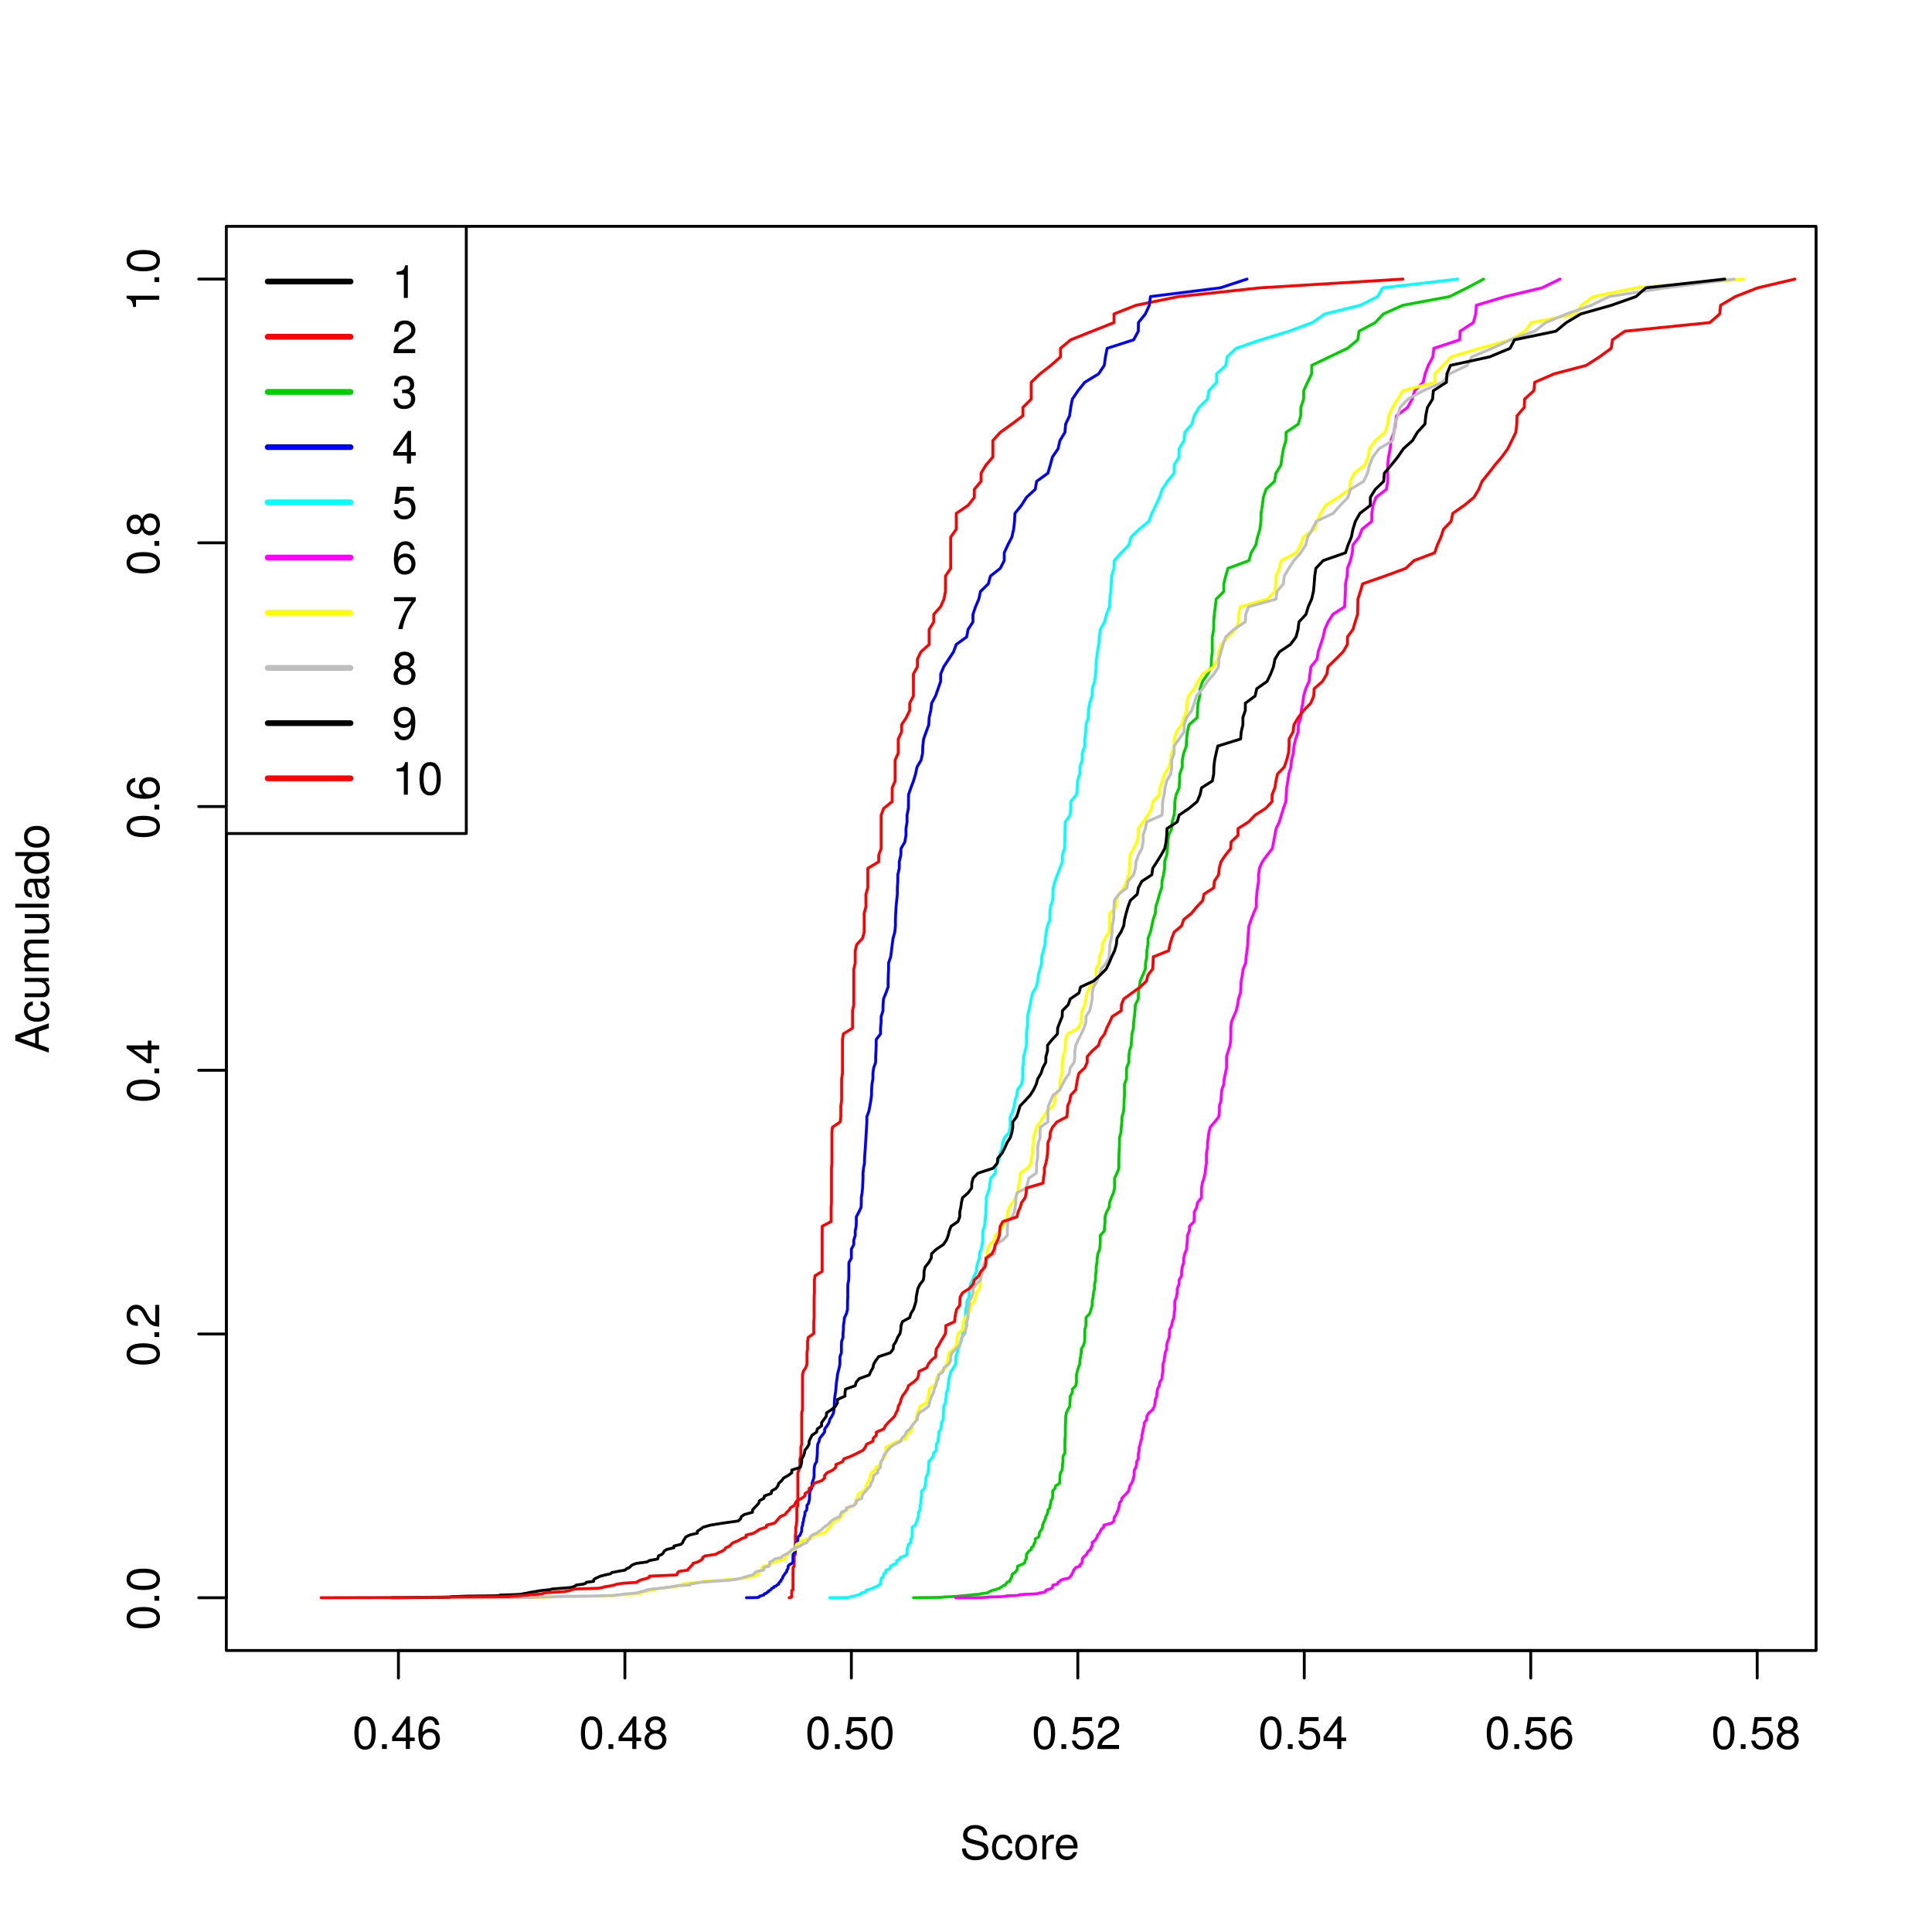 <?xml version="1.0" encoding="UTF-8"?>
<svg xmlns="http://www.w3.org/2000/svg" xmlns:xlink="http://www.w3.org/1999/xlink" width="504pt" height="504pt" viewBox="0 0 504 504" version="1.1">
<defs>
<g>
<symbol overflow="visible" id="glyph0-0">
<path style="stroke:none;" d=""/>
</symbol>
<symbol overflow="visible" id="glyph0-1">
<path style="stroke:none;" d="M 6.078 -4.094 C 6.078 -7.047 5.141 -8.516 3.297 -8.516 C 1.469 -8.516 0.516 -7.016 0.516 -4.156 C 0.516 -1.297 1.469 0.188 3.297 0.188 C 5.094 0.188 6.078 -1.297 6.078 -4.094 Z M 5 -4.188 C 5 -1.781 4.453 -0.703 3.281 -0.703 C 2.156 -0.703 1.594 -1.828 1.594 -4.156 C 1.594 -6.484 2.156 -7.578 3.297 -7.578 C 4.438 -7.578 5 -6.469 5 -4.188 Z M 5 -4.188 "/>
</symbol>
<symbol overflow="visible" id="glyph0-2">
<path style="stroke:none;" d="M 2.297 0 L 2.297 -1.25 L 1.047 -1.25 L 1.047 0 Z M 2.297 0 "/>
</symbol>
<symbol overflow="visible" id="glyph0-3">
<path style="stroke:none;" d="M 6.234 -2.047 L 6.234 -2.984 L 4.984 -2.984 L 4.984 -8.516 L 4.203 -8.516 L 0.344 -3.156 L 0.344 -2.047 L 3.922 -2.047 L 3.922 0 L 4.984 0 L 4.984 -2.047 Z M 3.922 -2.984 L 1.266 -2.984 L 3.922 -6.703 Z M 3.922 -2.984 "/>
</symbol>
<symbol overflow="visible" id="glyph0-4">
<path style="stroke:none;" d="M 6.156 -2.641 C 6.156 -4.219 5.078 -5.297 3.547 -5.297 C 2.719 -5.297 2.047 -4.969 1.594 -4.344 C 1.609 -6.422 2.281 -7.578 3.484 -7.578 C 4.234 -7.578 4.75 -7.109 4.922 -6.281 L 5.969 -6.281 C 5.766 -7.688 4.859 -8.516 3.562 -8.516 C 1.578 -8.516 0.516 -6.844 0.516 -3.875 C 0.516 -1.219 1.422 0.188 3.375 0.188 C 4.984 0.188 6.156 -0.969 6.156 -2.641 Z M 5.078 -2.562 C 5.078 -1.484 4.359 -0.75 3.391 -0.75 C 2.406 -0.75 1.656 -1.531 1.656 -2.609 C 1.656 -3.672 2.375 -4.359 3.422 -4.359 C 4.438 -4.359 5.078 -3.703 5.078 -2.562 Z M 5.078 -2.562 "/>
</symbol>
<symbol overflow="visible" id="glyph0-5">
<path style="stroke:none;" d="M 6.156 -2.406 C 6.156 -3.344 5.672 -4.016 4.688 -4.469 C 5.562 -5 5.859 -5.438 5.859 -6.234 C 5.859 -7.578 4.812 -8.516 3.297 -8.516 C 1.797 -8.516 0.75 -7.578 0.75 -6.234 C 0.75 -5.453 1.031 -5.016 1.891 -4.469 C 0.922 -4.016 0.438 -3.344 0.438 -2.406 C 0.438 -0.859 1.625 0.188 3.297 0.188 C 4.984 0.188 6.156 -0.859 6.156 -2.406 Z M 4.781 -6.219 C 4.781 -5.422 4.188 -4.891 3.297 -4.891 C 2.406 -4.891 1.828 -5.422 1.828 -6.234 C 1.828 -7.047 2.406 -7.578 3.297 -7.578 C 4.203 -7.578 4.781 -7.047 4.781 -6.219 Z M 5.078 -2.391 C 5.078 -1.375 4.359 -0.75 3.281 -0.75 C 2.25 -0.75 1.531 -1.391 1.531 -2.391 C 1.531 -3.391 2.25 -4.016 3.297 -4.016 C 4.359 -4.016 5.078 -3.391 5.078 -2.391 Z M 5.078 -2.391 "/>
</symbol>
<symbol overflow="visible" id="glyph0-6">
<path style="stroke:none;" d="M 6.156 -2.812 C 6.156 -4.5 5.047 -5.609 3.406 -5.609 C 2.812 -5.609 2.328 -5.453 1.844 -5.094 L 2.172 -7.281 L 5.719 -7.281 L 5.719 -8.328 L 1.312 -8.328 L 0.688 -3.875 L 1.656 -3.875 C 2.141 -4.469 2.562 -4.672 3.219 -4.672 C 4.359 -4.672 5.078 -3.938 5.078 -2.672 C 5.078 -1.453 4.375 -0.75 3.219 -0.75 C 2.297 -0.75 1.734 -1.219 1.469 -2.188 L 0.422 -2.188 C 0.766 -0.484 1.734 0.188 3.234 0.188 C 4.953 0.188 6.156 -1.016 6.156 -2.812 Z M 6.156 -2.812 "/>
</symbol>
<symbol overflow="visible" id="glyph0-7">
<path style="stroke:none;" d="M 6.125 -6.016 C 6.125 -7.453 5.016 -8.516 3.406 -8.516 C 1.672 -8.516 0.656 -7.625 0.594 -5.562 L 1.656 -5.562 C 1.734 -6.984 2.328 -7.578 3.375 -7.578 C 4.328 -7.578 5.047 -6.906 5.047 -5.984 C 5.047 -5.312 4.656 -4.734 3.906 -4.312 L 2.797 -3.688 C 1.016 -2.672 0.5 -1.875 0.406 0 L 6.078 0 L 6.078 -1.047 L 1.594 -1.047 C 1.703 -1.734 2.094 -2.188 3.125 -2.797 L 4.328 -3.438 C 5.516 -4.078 6.125 -4.969 6.125 -6.016 Z M 6.125 -6.016 "/>
</symbol>
<symbol overflow="visible" id="glyph0-8">
<path style="stroke:none;" d="M 7.453 -2.406 C 7.453 -3.484 6.781 -4.266 5.594 -4.594 L 3.391 -5.188 C 2.344 -5.453 1.953 -5.812 1.953 -6.484 C 1.953 -7.375 2.734 -8.031 3.906 -8.031 C 5.297 -8.031 6.094 -7.391 6.094 -6.25 L 7.156 -6.25 C 7.156 -7.969 5.969 -8.969 3.953 -8.969 C 2.031 -8.969 0.844 -7.906 0.844 -6.328 C 0.844 -5.25 1.406 -4.578 2.562 -4.281 L 4.734 -3.703 C 5.828 -3.422 6.344 -2.969 6.344 -2.297 C 6.344 -1.328 5.609 -0.766 4.109 -0.766 C 2.453 -0.766 1.625 -1.594 1.625 -2.844 L 0.578 -2.844 C 0.578 -0.781 1.969 0.219 4.031 0.219 C 6.25 0.219 7.453 -0.844 7.453 -2.406 Z M 7.453 -2.406 "/>
</symbol>
<symbol overflow="visible" id="glyph0-9">
<path style="stroke:none;" d="M 5.719 -2.156 L 4.719 -2.156 C 4.547 -1.156 4.031 -0.75 3.188 -0.75 C 2.078 -0.75 1.422 -1.594 1.422 -3.078 C 1.422 -4.656 2.062 -5.547 3.156 -5.547 C 4 -5.547 4.531 -5.047 4.641 -4.172 L 5.656 -4.172 C 5.531 -5.719 4.578 -6.469 3.172 -6.469 C 1.469 -6.469 0.375 -5.172 0.375 -3.078 C 0.375 -1.062 1.453 0.188 3.156 0.188 C 4.656 0.188 5.609 -0.719 5.719 -2.156 Z M 5.719 -2.156 "/>
</symbol>
<symbol overflow="visible" id="glyph0-10">
<path style="stroke:none;" d="M 6.125 -3.094 C 6.125 -5.266 5.078 -6.469 3.266 -6.469 C 1.5 -6.469 0.438 -5.25 0.438 -3.141 C 0.438 -1.031 1.484 0.188 3.281 0.188 C 5.047 0.188 6.125 -1.031 6.125 -3.094 Z M 5.078 -3.109 C 5.078 -1.625 4.375 -0.75 3.281 -0.75 C 2.156 -0.75 1.469 -1.625 1.469 -3.141 C 1.469 -4.656 2.156 -5.547 3.281 -5.547 C 4.406 -5.547 5.078 -4.672 5.078 -3.109 Z M 5.078 -3.109 "/>
</symbol>
<symbol overflow="visible" id="glyph0-11">
<path style="stroke:none;" d="M 3.859 -5.406 L 3.859 -6.438 C 3.688 -6.453 3.594 -6.469 3.469 -6.469 C 2.812 -6.469 2.328 -6.078 1.75 -5.141 L 1.75 -6.281 L 0.844 -6.281 L 0.844 0 L 1.844 0 L 1.844 -3.266 C 1.844 -4.688 2.297 -5.391 3.859 -5.406 Z M 3.859 -5.406 "/>
</symbol>
<symbol overflow="visible" id="glyph0-12">
<path style="stroke:none;" d="M 6.156 -2.859 C 6.156 -3.766 6.078 -4.344 5.906 -4.812 C 5.5 -5.844 4.531 -6.469 3.359 -6.469 C 1.609 -6.469 0.484 -5.172 0.484 -3.109 C 0.484 -1.047 1.578 0.188 3.344 0.188 C 4.781 0.188 5.766 -0.641 6.031 -1.906 L 5.016 -1.906 C 4.734 -1.078 4.172 -0.75 3.375 -0.75 C 2.328 -0.75 1.547 -1.422 1.531 -2.859 Z M 5.094 -3.75 C 5.094 -3.75 5.094 -3.703 5.078 -3.672 L 1.547 -3.672 C 1.625 -4.781 2.344 -5.547 3.344 -5.547 C 4.328 -5.547 5.094 -4.734 5.094 -3.75 Z M 5.094 -3.75 "/>
</symbol>
<symbol overflow="visible" id="glyph0-13">
<path style="stroke:none;" d="M 4.156 0 L 4.156 -8.516 L 3.469 -8.516 C 3.094 -7.203 2.859 -7.016 1.219 -6.812 L 1.219 -6.062 L 3.109 -6.062 L 3.109 0 Z M 4.156 0 "/>
</symbol>
<symbol overflow="visible" id="glyph0-14">
<path style="stroke:none;" d="M 6.078 -2.469 C 6.078 -3.5 5.656 -4.109 4.625 -4.453 C 5.422 -4.766 5.812 -5.312 5.812 -6.172 C 5.812 -7.625 4.844 -8.516 3.234 -8.516 C 1.516 -8.516 0.594 -7.578 0.562 -5.766 L 1.625 -5.766 C 1.641 -7.016 2.156 -7.578 3.234 -7.578 C 4.172 -7.578 4.734 -7.031 4.734 -6.125 C 4.734 -5.219 4.344 -4.844 2.656 -4.844 L 2.656 -3.953 L 3.234 -3.953 C 4.391 -3.953 4.984 -3.406 4.984 -2.453 C 4.984 -1.391 4.328 -0.75 3.234 -0.75 C 2.078 -0.75 1.516 -1.328 1.438 -2.562 L 0.391 -2.562 C 0.516 -0.672 1.453 0.188 3.188 0.188 C 4.938 0.188 6.078 -0.859 6.078 -2.469 Z M 6.078 -2.469 "/>
</symbol>
<symbol overflow="visible" id="glyph0-15">
<path style="stroke:none;" d="M 6.234 -7.438 L 6.234 -8.328 L 0.547 -8.328 L 0.547 -7.281 L 5.141 -7.281 C 3.453 -5.141 2.25 -2.656 1.656 0 L 2.781 0 C 3.25 -2.75 4.453 -5.312 6.234 -7.438 Z M 6.234 -7.438 "/>
</symbol>
<symbol overflow="visible" id="glyph0-16">
<path style="stroke:none;" d="M 6.109 -4.453 C 6.109 -7.109 5.188 -8.516 3.234 -8.516 C 1.625 -8.516 0.453 -7.359 0.453 -5.688 C 0.453 -4.109 1.531 -3.031 3.078 -3.031 C 3.875 -3.031 4.469 -3.328 5.016 -3.984 C 5 -1.906 4.328 -0.75 3.125 -0.75 C 2.375 -0.75 1.859 -1.219 1.688 -2.047 L 0.641 -2.047 C 0.844 -0.641 1.75 0.188 3.047 0.188 C 5.047 0.188 6.109 -1.516 6.109 -4.453 Z M 4.953 -5.719 C 4.953 -4.672 4.219 -3.969 3.188 -3.969 C 2.172 -3.969 1.531 -4.625 1.531 -5.766 C 1.531 -6.859 2.25 -7.578 3.234 -7.578 C 4.219 -7.578 4.953 -6.812 4.953 -5.719 Z M 4.953 -5.719 "/>
</symbol>
<symbol overflow="visible" id="glyph1-0">
<path style="stroke:none;" d=""/>
</symbol>
<symbol overflow="visible" id="glyph1-1">
<path style="stroke:none;" d="M -4.094 -6.078 C -7.047 -6.078 -8.516 -5.141 -8.516 -3.297 C -8.516 -1.469 -7.016 -0.516 -4.156 -0.516 C -1.297 -0.516 0.188 -1.469 0.188 -3.297 C 0.188 -5.094 -1.297 -6.078 -4.094 -6.078 Z M -4.188 -5 C -1.781 -5 -0.703 -4.453 -0.703 -3.281 C -0.703 -2.156 -1.828 -1.594 -4.156 -1.594 C -6.484 -1.594 -7.578 -2.156 -7.578 -3.297 C -7.578 -4.438 -6.469 -5 -4.188 -5 Z M -4.188 -5 "/>
</symbol>
<symbol overflow="visible" id="glyph1-2">
<path style="stroke:none;" d="M 0 -2.297 L -1.25 -2.297 L -1.25 -1.047 L 0 -1.047 Z M 0 -2.297 "/>
</symbol>
<symbol overflow="visible" id="glyph1-3">
<path style="stroke:none;" d="M -6.016 -6.125 C -7.453 -6.125 -8.516 -5.016 -8.516 -3.406 C -8.516 -1.672 -7.625 -0.656 -5.562 -0.594 L -5.562 -1.656 C -6.984 -1.734 -7.578 -2.328 -7.578 -3.375 C -7.578 -4.328 -6.906 -5.047 -5.984 -5.047 C -5.312 -5.047 -4.734 -4.656 -4.312 -3.906 L -3.688 -2.797 C -2.672 -1.016 -1.875 -0.5 0 -0.406 L 0 -6.078 L -1.047 -6.078 L -1.047 -1.594 C -1.734 -1.703 -2.188 -2.094 -2.797 -3.125 L -3.438 -4.328 C -4.078 -5.516 -4.969 -6.125 -6.016 -6.125 Z M -6.016 -6.125 "/>
</symbol>
<symbol overflow="visible" id="glyph1-4">
<path style="stroke:none;" d="M -2.047 -6.234 L -2.984 -6.234 L -2.984 -4.984 L -8.516 -4.984 L -8.516 -4.203 L -3.156 -0.344 L -2.047 -0.344 L -2.047 -3.922 L 0 -3.922 L 0 -4.984 L -2.047 -4.984 Z M -2.984 -3.922 L -2.984 -1.266 L -6.703 -3.922 Z M -2.984 -3.922 "/>
</symbol>
<symbol overflow="visible" id="glyph1-5">
<path style="stroke:none;" d="M -2.641 -6.156 C -4.219 -6.156 -5.297 -5.078 -5.297 -3.547 C -5.297 -2.719 -4.969 -2.047 -4.344 -1.594 C -6.422 -1.609 -7.578 -2.281 -7.578 -3.484 C -7.578 -4.234 -7.109 -4.75 -6.281 -4.922 L -6.281 -5.969 C -7.688 -5.766 -8.516 -4.859 -8.516 -3.562 C -8.516 -1.578 -6.844 -0.516 -3.875 -0.516 C -1.219 -0.516 0.188 -1.422 0.188 -3.375 C 0.188 -4.984 -0.969 -6.156 -2.641 -6.156 Z M -2.562 -5.078 C -1.484 -5.078 -0.75 -4.359 -0.75 -3.391 C -0.75 -2.406 -1.531 -1.656 -2.609 -1.656 C -3.672 -1.656 -4.359 -2.375 -4.359 -3.422 C -4.359 -4.438 -3.703 -5.078 -2.562 -5.078 Z M -2.562 -5.078 "/>
</symbol>
<symbol overflow="visible" id="glyph1-6">
<path style="stroke:none;" d="M -2.406 -6.156 C -3.344 -6.156 -4.016 -5.672 -4.469 -4.688 C -5 -5.562 -5.438 -5.859 -6.234 -5.859 C -7.578 -5.859 -8.516 -4.812 -8.516 -3.297 C -8.516 -1.797 -7.578 -0.75 -6.234 -0.75 C -5.453 -0.75 -5.016 -1.031 -4.469 -1.891 C -4.016 -0.922 -3.344 -0.438 -2.406 -0.438 C -0.859 -0.438 0.188 -1.625 0.188 -3.297 C 0.188 -4.984 -0.859 -6.156 -2.406 -6.156 Z M -6.219 -4.781 C -5.422 -4.781 -4.891 -4.188 -4.891 -3.297 C -4.891 -2.406 -5.422 -1.828 -6.234 -1.828 C -7.047 -1.828 -7.578 -2.406 -7.578 -3.297 C -7.578 -4.203 -7.047 -4.781 -6.219 -4.781 Z M -2.391 -5.078 C -1.375 -5.078 -0.75 -4.359 -0.75 -3.281 C -0.75 -2.25 -1.391 -1.531 -2.391 -1.531 C -3.391 -1.531 -4.016 -2.25 -4.016 -3.297 C -4.016 -4.359 -3.391 -5.078 -2.391 -5.078 Z M -2.391 -5.078 "/>
</symbol>
<symbol overflow="visible" id="glyph1-7">
<path style="stroke:none;" d="M 0 -4.156 L -8.516 -4.156 L -8.516 -3.469 C -7.203 -3.094 -7.016 -2.859 -6.812 -1.219 L -6.062 -1.219 L -6.062 -3.109 L 0 -3.109 Z M 0 -4.156 "/>
</symbol>
<symbol overflow="visible" id="glyph1-8">
<path style="stroke:none;" d="M 0 -7.844 L -8.75 -4.766 L -8.75 -3.328 L 0 -0.203 L 0 -1.391 L -2.625 -2.312 L -2.625 -5.688 L 0 -6.594 Z M -3.562 -5.375 L -3.562 -2.594 L -7.547 -4.031 Z M -3.562 -5.375 "/>
</symbol>
<symbol overflow="visible" id="glyph1-9">
<path style="stroke:none;" d="M -2.156 -5.719 L -2.156 -4.719 C -1.156 -4.547 -0.75 -4.031 -0.75 -3.188 C -0.75 -2.078 -1.594 -1.422 -3.078 -1.422 C -4.656 -1.422 -5.547 -2.062 -5.547 -3.156 C -5.547 -4 -5.047 -4.531 -4.172 -4.641 L -4.172 -5.656 C -5.719 -5.531 -6.469 -4.578 -6.469 -3.172 C -6.469 -1.469 -5.172 -0.375 -3.078 -0.375 C -1.062 -0.375 0.188 -1.453 0.188 -3.156 C 0.188 -4.656 -0.719 -5.609 -2.156 -5.719 Z M -2.156 -5.719 "/>
</symbol>
<symbol overflow="visible" id="glyph1-10">
<path style="stroke:none;" d="M 0 -5.781 L -6.281 -5.781 L -6.281 -4.781 L -2.812 -4.781 C -1.531 -4.781 -0.703 -4.109 -0.703 -3.078 C -0.703 -2.281 -1.172 -1.781 -1.938 -1.781 L -6.281 -1.781 L -6.281 -0.781 L -1.531 -0.781 C -0.484 -0.781 0.188 -1.562 0.188 -2.781 C 0.188 -3.703 -0.141 -4.297 -0.969 -4.891 L 0 -4.891 Z M 0 -5.781 "/>
</symbol>
<symbol overflow="visible" id="glyph1-11">
<path style="stroke:none;" d="M 0 -9.125 L -4.719 -9.125 C -5.844 -9.125 -6.469 -8.5 -6.469 -7.312 C -6.469 -6.484 -6.219 -5.969 -5.516 -5.391 C -6.188 -5.016 -6.469 -4.516 -6.469 -3.703 C -6.469 -2.859 -6.156 -2.297 -5.406 -1.766 L -6.281 -1.766 L -6.281 -0.859 L 0 -0.859 L 0 -1.844 L -3.953 -1.844 C -4.859 -1.844 -5.594 -2.516 -5.594 -3.328 C -5.594 -4.062 -5.141 -4.484 -4.328 -4.484 L 0 -4.484 L 0 -5.484 L -3.953 -5.484 C -4.859 -5.484 -5.594 -6.156 -5.594 -6.969 C -5.594 -7.703 -5.125 -8.125 -4.328 -8.125 L 0 -8.125 Z M 0 -9.125 "/>
</symbol>
<symbol overflow="visible" id="glyph1-12">
<path style="stroke:none;" d="M 0 -1.812 L -8.75 -1.812 L -8.75 -0.812 L 0 -0.812 Z M 0 -1.812 "/>
</symbol>
<symbol overflow="visible" id="glyph1-13">
<path style="stroke:none;" d="M -0.031 -6.422 L -0.781 -6.422 C -0.75 -6.312 -0.75 -6.266 -0.75 -6.203 C -0.75 -5.859 -0.938 -5.656 -1.25 -5.656 L -4.75 -5.656 C -5.875 -5.656 -6.469 -4.844 -6.469 -3.297 C -6.469 -1.781 -5.875 -0.844 -4.422 -0.781 L -4.422 -1.781 C -5.203 -1.875 -5.547 -2.328 -5.547 -3.266 C -5.547 -4.156 -5.203 -4.672 -4.609 -4.672 L -4.344 -4.672 C -3.922 -4.672 -3.75 -4.422 -3.641 -3.625 C -3.469 -2.203 -3.422 -1.984 -3.266 -1.609 C -2.969 -0.875 -2.406 -0.5 -1.625 -0.5 C -0.484 -0.5 0.188 -1.297 0.188 -2.562 C 0.188 -3.375 -0.156 -4.156 -0.75 -4.703 C -0.266 -4.812 0.078 -5.25 0.078 -5.734 C 0.078 -5.938 0.062 -6.094 -0.031 -6.422 Z M -2.172 -4.672 C -1.266 -4.672 -0.703 -3.75 -0.703 -2.781 C -0.703 -2 -0.969 -1.547 -1.656 -1.547 C -2.312 -1.547 -2.609 -1.984 -2.766 -3.062 C -2.906 -4.109 -2.953 -4.328 -3.109 -4.672 Z M -2.172 -4.672 "/>
</symbol>
<symbol overflow="visible" id="glyph1-14">
<path style="stroke:none;" d="M 0 -5.938 L -8.75 -5.938 L -8.75 -4.938 L -5.5 -4.938 C -6.125 -4.531 -6.469 -3.859 -6.469 -3.016 C -6.469 -1.375 -5.203 -0.312 -3.203 -0.312 C -1.078 -0.312 0.188 -1.359 0.188 -3.047 C 0.188 -3.906 -0.141 -4.516 -0.922 -5.047 L 0 -5.047 Z M -3.125 -4.938 C -1.672 -4.938 -0.75 -4.25 -0.75 -3.188 C -0.75 -2.094 -1.688 -1.359 -3.141 -1.359 C -4.609 -1.359 -5.531 -2.094 -5.531 -3.188 C -5.531 -4.266 -4.578 -4.938 -3.125 -4.938 Z M -3.125 -4.938 "/>
</symbol>
<symbol overflow="visible" id="glyph1-15">
<path style="stroke:none;" d="M -3.094 -6.125 C -5.266 -6.125 -6.469 -5.078 -6.469 -3.266 C -6.469 -1.5 -5.25 -0.438 -3.141 -0.438 C -1.031 -0.438 0.188 -1.484 0.188 -3.281 C 0.188 -5.047 -1.031 -6.125 -3.094 -6.125 Z M -3.109 -5.078 C -1.625 -5.078 -0.75 -4.375 -0.75 -3.281 C -0.75 -2.156 -1.625 -1.469 -3.141 -1.469 C -4.656 -1.469 -5.547 -2.156 -5.547 -3.281 C -5.547 -4.406 -4.672 -5.078 -3.109 -5.078 Z M -3.109 -5.078 "/>
</symbol>
</g>
<clipPath id="clip1">
  <path d="M 59.039 59.039 L 122 59.039 L 122 218 L 59.039 218 Z M 59.039 59.039 "/>
</clipPath>
<clipPath id="clip2">
  <path d="M 59.039 59.039 L 123 59.039 L 123 218 L 59.039 218 Z M 59.039 59.039 "/>
</clipPath>
</defs>
<g id="surface1">
<rect x="0" y="0" width="504" height="504" style="fill:rgb(100%,100%,100%);fill-opacity:1;stroke:none;"/>
<path style="fill:none;stroke-width:0.75;stroke-linecap:round;stroke-linejoin:round;stroke:rgb(0%,0%,0%);stroke-opacity:1;stroke-miterlimit:10;" d="M 103.938 430.559 L 458.398 430.559 "/>
<path style="fill:none;stroke-width:0.75;stroke-linecap:round;stroke-linejoin:round;stroke:rgb(0%,0%,0%);stroke-opacity:1;stroke-miterlimit:10;" d="M 103.938 430.559 L 103.938 437.762 "/>
<path style="fill:none;stroke-width:0.75;stroke-linecap:round;stroke-linejoin:round;stroke:rgb(0%,0%,0%);stroke-opacity:1;stroke-miterlimit:10;" d="M 163.016 430.559 L 163.016 437.762 "/>
<path style="fill:none;stroke-width:0.75;stroke-linecap:round;stroke-linejoin:round;stroke:rgb(0%,0%,0%);stroke-opacity:1;stroke-miterlimit:10;" d="M 222.094 430.559 L 222.094 437.762 "/>
<path style="fill:none;stroke-width:0.75;stroke-linecap:round;stroke-linejoin:round;stroke:rgb(0%,0%,0%);stroke-opacity:1;stroke-miterlimit:10;" d="M 281.168 430.559 L 281.168 437.762 "/>
<path style="fill:none;stroke-width:0.75;stroke-linecap:round;stroke-linejoin:round;stroke:rgb(0%,0%,0%);stroke-opacity:1;stroke-miterlimit:10;" d="M 340.246 430.559 L 340.246 437.762 "/>
<path style="fill:none;stroke-width:0.75;stroke-linecap:round;stroke-linejoin:round;stroke:rgb(0%,0%,0%);stroke-opacity:1;stroke-miterlimit:10;" d="M 399.324 430.559 L 399.324 437.762 "/>
<path style="fill:none;stroke-width:0.75;stroke-linecap:round;stroke-linejoin:round;stroke:rgb(0%,0%,0%);stroke-opacity:1;stroke-miterlimit:10;" d="M 458.398 430.559 L 458.398 437.762 "/>
<g style="fill:rgb(0%,0%,0%);fill-opacity:1;">
  <use xlink:href="#glyph0-1" x="91.938" y="456.257"/>
  <use xlink:href="#glyph0-2" x="98.609" y="456.257"/>
  <use xlink:href="#glyph0-3" x="101.945" y="456.257"/>
  <use xlink:href="#glyph0-4" x="108.617" y="456.257"/>
</g>
<g style="fill:rgb(0%,0%,0%);fill-opacity:1;">
  <use xlink:href="#glyph0-1" x="151.016" y="456.257"/>
  <use xlink:href="#glyph0-2" x="157.688" y="456.257"/>
  <use xlink:href="#glyph0-3" x="161.023" y="456.257"/>
  <use xlink:href="#glyph0-5" x="167.695" y="456.257"/>
</g>
<g style="fill:rgb(0%,0%,0%);fill-opacity:1;">
  <use xlink:href="#glyph0-1" x="210.094" y="456.257"/>
  <use xlink:href="#glyph0-2" x="216.766" y="456.257"/>
  <use xlink:href="#glyph0-6" x="220.102" y="456.257"/>
  <use xlink:href="#glyph0-1" x="226.773" y="456.257"/>
</g>
<g style="fill:rgb(0%,0%,0%);fill-opacity:1;">
  <use xlink:href="#glyph0-1" x="269.168" y="456.257"/>
  <use xlink:href="#glyph0-2" x="275.84" y="456.257"/>
  <use xlink:href="#glyph0-6" x="279.176" y="456.257"/>
  <use xlink:href="#glyph0-7" x="285.848" y="456.257"/>
</g>
<g style="fill:rgb(0%,0%,0%);fill-opacity:1;">
  <use xlink:href="#glyph0-1" x="328.246" y="456.257"/>
  <use xlink:href="#glyph0-2" x="334.918" y="456.257"/>
  <use xlink:href="#glyph0-6" x="338.254" y="456.257"/>
  <use xlink:href="#glyph0-3" x="344.926" y="456.257"/>
</g>
<g style="fill:rgb(0%,0%,0%);fill-opacity:1;">
  <use xlink:href="#glyph0-1" x="387.324" y="456.257"/>
  <use xlink:href="#glyph0-2" x="393.996" y="456.257"/>
  <use xlink:href="#glyph0-6" x="397.332" y="456.257"/>
  <use xlink:href="#glyph0-4" x="404.004" y="456.257"/>
</g>
<g style="fill:rgb(0%,0%,0%);fill-opacity:1;">
  <use xlink:href="#glyph0-1" x="446.398" y="456.257"/>
  <use xlink:href="#glyph0-2" x="453.07" y="456.257"/>
  <use xlink:href="#glyph0-6" x="456.406" y="456.257"/>
  <use xlink:href="#glyph0-5" x="463.078" y="456.257"/>
</g>
<path style="fill:none;stroke-width:0.75;stroke-linecap:round;stroke-linejoin:round;stroke:rgb(0%,0%,0%);stroke-opacity:1;stroke-miterlimit:10;" d="M 59.039 416.801 L 59.039 72.801 "/>
<path style="fill:none;stroke-width:0.75;stroke-linecap:round;stroke-linejoin:round;stroke:rgb(0%,0%,0%);stroke-opacity:1;stroke-miterlimit:10;" d="M 59.039 416.801 L 51.84 416.801 "/>
<path style="fill:none;stroke-width:0.75;stroke-linecap:round;stroke-linejoin:round;stroke:rgb(0%,0%,0%);stroke-opacity:1;stroke-miterlimit:10;" d="M 59.039 348 L 51.84 348 "/>
<path style="fill:none;stroke-width:0.75;stroke-linecap:round;stroke-linejoin:round;stroke:rgb(0%,0%,0%);stroke-opacity:1;stroke-miterlimit:10;" d="M 59.039 279.199 L 51.84 279.199 "/>
<path style="fill:none;stroke-width:0.75;stroke-linecap:round;stroke-linejoin:round;stroke:rgb(0%,0%,0%);stroke-opacity:1;stroke-miterlimit:10;" d="M 59.039 210.398 L 51.84 210.398 "/>
<path style="fill:none;stroke-width:0.75;stroke-linecap:round;stroke-linejoin:round;stroke:rgb(0%,0%,0%);stroke-opacity:1;stroke-miterlimit:10;" d="M 59.039 141.602 L 51.84 141.602 "/>
<path style="fill:none;stroke-width:0.75;stroke-linecap:round;stroke-linejoin:round;stroke:rgb(0%,0%,0%);stroke-opacity:1;stroke-miterlimit:10;" d="M 59.039 72.801 L 51.84 72.801 "/>
<g style="fill:rgb(0%,0%,0%);fill-opacity:1;">
  <use xlink:href="#glyph1-1" x="41.538" y="425.301"/>
  <use xlink:href="#glyph1-2" x="41.538" y="418.629"/>
  <use xlink:href="#glyph1-1" x="41.538" y="415.293"/>
</g>
<g style="fill:rgb(0%,0%,0%);fill-opacity:1;">
  <use xlink:href="#glyph1-1" x="41.538" y="356.5"/>
  <use xlink:href="#glyph1-2" x="41.538" y="349.828"/>
  <use xlink:href="#glyph1-3" x="41.538" y="346.492"/>
</g>
<g style="fill:rgb(0%,0%,0%);fill-opacity:1;">
  <use xlink:href="#glyph1-1" x="41.538" y="287.699"/>
  <use xlink:href="#glyph1-2" x="41.538" y="281.027"/>
  <use xlink:href="#glyph1-4" x="41.538" y="277.691"/>
</g>
<g style="fill:rgb(0%,0%,0%);fill-opacity:1;">
  <use xlink:href="#glyph1-1" x="41.538" y="218.898"/>
  <use xlink:href="#glyph1-2" x="41.538" y="212.227"/>
  <use xlink:href="#glyph1-5" x="41.538" y="208.891"/>
</g>
<g style="fill:rgb(0%,0%,0%);fill-opacity:1;">
  <use xlink:href="#glyph1-1" x="41.538" y="150.102"/>
  <use xlink:href="#glyph1-2" x="41.538" y="143.43"/>
  <use xlink:href="#glyph1-6" x="41.538" y="140.094"/>
</g>
<g style="fill:rgb(0%,0%,0%);fill-opacity:1;">
  <use xlink:href="#glyph1-7" x="41.538" y="81.301"/>
  <use xlink:href="#glyph1-2" x="41.538" y="74.629"/>
  <use xlink:href="#glyph1-1" x="41.538" y="71.293"/>
</g>
<path style="fill:none;stroke-width:0.75;stroke-linecap:round;stroke-linejoin:round;stroke:rgb(0%,0%,0%);stroke-opacity:1;stroke-miterlimit:10;" d="M 59.039 430.559 L 473.762 430.559 L 473.762 59.039 L 59.039 59.039 L 59.039 430.559 "/>
<g style="fill:rgb(0%,0%,0%);fill-opacity:1;">
  <use xlink:href="#glyph0-8" x="250.398" y="485.058"/>
  <use xlink:href="#glyph0-9" x="258.402" y="485.058"/>
  <use xlink:href="#glyph0-10" x="264.402" y="485.058"/>
  <use xlink:href="#glyph0-11" x="271.074" y="485.058"/>
  <use xlink:href="#glyph0-12" x="274.95" y="485.058"/>
</g>
<g style="fill:rgb(0%,0%,0%);fill-opacity:1;">
  <use xlink:href="#glyph1-8" x="12.737" y="274.801"/>
  <use xlink:href="#glyph1-9" x="12.737" y="266.917"/>
  <use xlink:href="#glyph1-10" x="12.737" y="260.917"/>
  <use xlink:href="#glyph1-11" x="12.737" y="254.245"/>
  <use xlink:href="#glyph1-10" x="12.737" y="244.249"/>
  <use xlink:href="#glyph1-12" x="12.737" y="237.577"/>
  <use xlink:href="#glyph1-13" x="12.737" y="234.913"/>
  <use xlink:href="#glyph1-14" x="12.737" y="228.241"/>
  <use xlink:href="#glyph1-15" x="12.737" y="221.569"/>
</g>
<path style="fill:none;stroke-width:0.75;stroke-linecap:round;stroke-linejoin:round;stroke:rgb(100%,0%,0%);stroke-opacity:1;stroke-miterlimit:10;" d="M 205.863 416.793 L 206.211 416.777 L 206.211 416.641 L 206.547 416.586 L 206.547 415.039 L 206.566 414.871 L 206.867 414.695 L 206.867 410.238 L 206.887 409.922 L 206.887 408.914 L 207.176 408.562 L 207.176 407.84 L 207.195 407.465 L 207.195 405.898 L 207.469 405.484 L 207.488 405.066 L 207.488 400.457 L 207.594 399.953 L 207.594 398.398 L 207.77 397.867 L 207.77 397.324 L 207.867 396.777 L 207.867 393.324 L 208.137 392.723 L 208.137 384.207 L 208.391 383.496 L 208.641 382.781 L 208.684 382.059 L 208.684 380.586 L 208.914 379.84 L 208.914 377.555 L 209.137 376.777 L 209.137 368.586 L 209.352 367.727 L 209.352 358.695 L 209.562 357.754 L 210.191 356.801 L 210.516 355.84 L 210.516 352.914 L 210.672 351.922 L 210.672 349.922 L 210.828 348.906 L 212.293 347.887 L 212.293 344.777 L 212.375 343.727 L 212.375 338.355 L 212.461 337.258 L 212.461 333.922 L 212.629 332.793 L 214.48 331.656 L 214.48 327.039 L 214.484 325.867 L 214.484 322.301 L 214.496 321.098 L 214.496 319.887 L 216.809 318.668 L 216.809 314.965 L 216.91 313.715 L 216.91 304.754 L 217.023 303.445 L 217.023 295.422 L 217.152 294.059 L 219.168 292.688 L 219.352 291.309 L 219.352 288.527 L 219.555 287.125 L 219.555 281.441 L 219.777 280 L 219.777 271.199 L 220.02 269.707 L 222.402 268.207 L 222.402 263.656 L 222.738 262.125 L 222.738 252.777 L 223.105 251.191 L 223.105 248 L 223.504 246.391 L 225.016 244.777 L 225.441 243.152 L 225.441 238.238 L 225.898 236.586 L 225.898 233.258 L 226.391 231.582 L 226.391 226.508 L 229.238 224.801 L 229.238 223.086 L 229.867 221.363 L 229.867 212.641 L 230.539 210.871 L 232.75 209.098 L 232.75 205.523 L 233.512 203.727 L 233.512 198.285 L 234.332 196.457 L 234.332 192.777 L 235.211 190.926 L 235.211 189.066 L 236.414 187.199 L 237.316 185.324 L 237.316 183.445 L 238.285 181.555 L 238.285 175.84 L 239.324 173.922 L 239.324 171.992 L 240.227 170.059 L 242.395 168.113 L 242.395 164.207 L 243.594 162.238 L 243.594 160.266 L 245.363 158.285 L 246.258 156.297 L 246.641 154.301 L 246.641 150.285 L 248.004 148.266 L 248.004 140.113 L 249.461 138.059 L 249.461 133.922 L 252.543 131.84 L 254.18 129.754 L 254.18 127.656 L 255.926 125.555 L 255.926 123.445 L 257.207 121.324 L 259.016 119.199 L 259.016 114.926 L 260.949 112.777 L 263.965 110.621 L 266.848 108.457 L 266.848 106.285 L 269.012 104.105 L 269.012 99.727 L 271.324 97.523 L 274.156 95.312 L 276.652 93.098 L 276.652 90.871 L 279.316 88.641 L 284.926 86.398 L 290.609 84.152 L 290.609 81.898 L 296.359 79.633 L 307.477 77.363 L 328.676 75.086 L 365.961 72.801 "/>
<path style="fill:none;stroke-width:0.75;stroke-linecap:round;stroke-linejoin:round;stroke:rgb(0%,80.392%,0%);stroke-opacity:1;stroke-miterlimit:10;" d="M 238.301 416.793 L 239.223 416.777 L 240.426 416.754 L 243.531 416.723 L 245.57 416.688 L 246.02 416.641 L 246.238 416.586 L 248.102 416.527 L 249.02 416.457 L 250.137 416.383 L 250.992 416.297 L 251.891 416.207 L 253.164 416.105 L 253.812 416 L 255.5 415.887 L 255.777 415.766 L 256.824 415.633 L 257.719 415.496 L 257.898 415.352 L 258.082 415.199 L 258.449 415.039 L 258.887 414.871 L 259.664 414.695 L 260.133 414.516 L 260.793 414.324 L 260.957 414.125 L 261.426 413.922 L 261.605 413.707 L 262.254 413.484 L 262.312 413.258 L 262.586 413.02 L 262.695 412.777 L 263.422 412.527 L 263.422 412.266 L 263.621 412 L 263.727 411.727 L 263.965 411.445 L 263.965 410.855 L 264.211 410.551 L 264.762 410.238 L 265.004 409.922 L 265.285 409.594 L 265.387 409.258 L 265.426 408.914 L 265.492 408.562 L 266.355 408.207 L 267.137 407.84 L 267.41 407.465 L 267.41 407.086 L 267.707 406.695 L 267.77 406.301 L 267.77 405.484 L 268.086 405.066 L 268.391 404.641 L 269.039 404.207 L 269.043 403.766 L 269.633 403.312 L 269.672 402.855 L 270.027 402.391 L 270.055 401.922 L 270.062 401.441 L 270.941 400.953 L 271.109 400.457 L 271.117 399.953 L 271.379 399.445 L 271.762 398.926 L 271.973 398.398 L 271.973 397.867 L 272.211 397.324 L 272.438 396.777 L 272.703 396.223 L 272.816 395.656 L 273.113 395.086 L 273.363 394.508 L 273.363 393.922 L 273.914 393.324 L 273.914 392.723 L 274.113 392.113 L 274.156 391.496 L 274.566 390.871 L 274.605 390.238 L 274.605 388.953 L 275.211 388.297 L 275.348 387.633 L 276.426 386.965 L 276.473 386.285 L 276.504 385.602 L 276.504 384.906 L 276.652 384.207 L 277.074 383.496 L 277.168 382.781 L 277.168 382.059 L 277.285 381.324 L 277.285 380.586 L 277.332 379.84 L 277.801 379.086 L 277.801 377.555 L 277.809 376.777 L 277.809 375.992 L 277.844 375.199 L 277.922 374.398 L 277.922 371.953 L 277.992 371.125 L 277.992 370.285 L 278.02 369.441 L 278.188 368.586 L 278.555 367.727 L 279.098 366.855 L 279.098 365.98 L 279.191 365.098 L 279.195 364.207 L 279.742 363.309 L 279.742 362.398 L 280.641 361.484 L 280.82 360.562 L 280.82 358.695 L 281.039 357.754 L 281.301 356.801 L 281.688 355.84 L 281.727 354.871 L 281.898 353.898 L 282.062 352.914 L 282.07 351.922 L 282.68 350.926 L 282.961 349.922 L 282.984 348.906 L 282.984 347.887 L 282.996 346.855 L 283.285 345.82 L 283.285 344.777 L 283.309 343.727 L 284.277 342.668 L 284.609 341.602 L 284.926 340.527 L 284.926 339.445 L 285.172 338.355 L 285.27 337.258 L 285.535 336.152 L 285.535 335.039 L 285.793 333.922 L 285.793 332.793 L 285.953 331.656 L 285.953 330.516 L 286.168 329.363 L 286.223 328.207 L 286.414 327.039 L 286.871 325.867 L 286.996 324.688 L 287.035 323.496 L 287.035 322.301 L 288.07 321.098 L 288.164 319.887 L 288.277 318.668 L 288.277 317.441 L 288.656 316.207 L 289.34 314.965 L 289.461 313.715 L 289.902 312.457 L 290.449 311.191 L 290.758 309.922 L 290.758 307.352 L 291.387 306.059 L 291.879 304.754 L 291.879 303.445 L 291.887 302.125 L 291.91 300.801 L 292.008 299.465 L 292.035 298.125 L 292.051 296.777 L 292.422 295.422 L 292.512 294.059 L 292.656 292.688 L 292.711 291.309 L 293.105 289.922 L 293.211 288.527 L 293.25 287.125 L 293.348 285.715 L 293.348 282.871 L 293.871 281.441 L 293.871 280 L 293.902 278.551 L 294.492 277.098 L 294.492 275.633 L 294.645 274.164 L 295.113 272.688 L 295.195 271.199 L 295.289 269.707 L 295.684 268.207 L 295.738 266.695 L 295.938 265.18 L 296.09 263.656 L 296.184 262.125 L 296.953 260.586 L 296.961 259.039 L 297.234 257.484 L 297.441 255.922 L 298.133 254.355 L 298.793 252.777 L 298.855 251.191 L 299.164 249.602 L 299.176 248 L 299.465 246.391 L 299.492 244.777 L 300.125 243.152 L 300.473 241.523 L 300.82 239.887 L 301.395 238.238 L 301.496 236.586 L 302.027 234.926 L 302.473 233.258 L 303.062 231.582 L 303.133 229.898 L 303.523 228.207 L 303.816 226.508 L 303.816 224.801 L 304.359 223.086 L 304.566 221.363 L 304.652 219.633 L 304.875 217.898 L 305.68 216.152 L 305.777 214.398 L 306.305 212.641 L 306.469 210.871 L 306.469 209.098 L 306.828 207.312 L 307.598 205.523 L 307.711 203.727 L 307.766 201.922 L 308.426 200.105 L 308.426 198.285 L 308.789 196.457 L 309.473 194.621 L 309.543 192.777 L 309.75 190.926 L 310.191 189.066 L 312.309 187.199 L 312.395 185.324 L 312.516 183.445 L 312.984 181.555 L 313.055 179.656 L 313.719 177.754 L 315.039 175.84 L 315.984 173.922 L 316.02 171.992 L 316.246 170.059 L 316.246 166.164 L 316.621 164.207 L 316.621 162.238 L 316.777 160.266 L 317.039 158.285 L 317.254 156.297 L 319.258 154.301 L 319.258 152.297 L 319.742 150.285 L 320.332 148.266 L 325.824 146.238 L 326.383 144.207 L 327.609 142.164 L 328.055 140.113 L 328.676 138.059 L 328.934 135.992 L 328.977 133.922 L 329.309 131.84 L 329.566 129.754 L 330.258 127.656 L 332.48 125.555 L 332.863 123.445 L 334.156 121.324 L 334.438 119.199 L 334.805 117.066 L 335.453 114.926 L 335.512 112.777 L 338.699 110.621 L 339.309 108.457 L 339.34 106.285 L 340.094 104.105 L 340.094 101.922 L 341.105 99.727 L 342.164 97.523 L 342.195 95.312 L 346.809 93.098 L 351.512 90.871 L 354.207 88.641 L 354.531 86.398 L 358.773 84.152 L 360.879 81.898 L 365.961 79.633 L 378.16 77.363 L 382.742 75.086 L 387.039 72.801 "/>
<path style="fill:none;stroke-width:0.75;stroke-linecap:round;stroke-linejoin:round;stroke:rgb(0%,0%,100%);stroke-opacity:1;stroke-miterlimit:10;" d="M 194.723 416.793 L 195.535 416.777 L 197.426 416.754 L 197.543 416.723 L 197.926 416.688 L 197.945 416.641 L 197.945 416.586 L 198.125 416.527 L 198.164 416.457 L 198.164 416.383 L 198.617 416.297 L 198.773 416.207 L 199.254 416.105 L 199.27 416 L 199.309 415.887 L 199.422 415.766 L 199.93 415.633 L 200.066 415.496 L 200.129 415.352 L 200.523 415.199 L 200.523 415.039 L 200.805 414.871 L 201.086 414.695 L 201.254 414.516 L 201.363 414.324 L 201.895 414.125 L 201.895 413.922 L 202.516 413.707 L 202.66 413.484 L 203.137 413.258 L 203.137 413.02 L 203.309 412.777 L 203.695 412.527 L 203.695 412.266 L 203.898 412 L 204.141 411.727 L 204.191 411.445 L 204.328 411.152 L 204.562 410.855 L 204.738 410.551 L 205 410.238 L 205.25 409.922 L 205.25 409.594 L 205.52 409.258 L 205.598 408.914 L 205.598 408.562 L 205.898 408.207 L 206.547 407.84 L 206.867 407.465 L 206.867 405.898 L 206.887 405.484 L 207.273 405.066 L 207.488 404.641 L 207.488 403.766 L 207.5 403.312 L 207.594 402.855 L 207.84 402.391 L 208.137 401.922 L 208.137 400.953 L 208.73 400.457 L 208.914 399.953 L 209.137 399.445 L 209.137 398.926 L 209.191 398.398 L 209.391 397.867 L 209.402 397.324 L 209.609 396.777 L 209.664 396.223 L 209.809 395.656 L 209.973 395.086 L 209.973 394.508 L 210.434 393.922 L 210.516 393.324 L 210.516 392.723 L 210.941 392.113 L 211.082 391.496 L 211.176 390.871 L 211.176 390.238 L 211.215 389.602 L 211.309 388.953 L 211.727 388.297 L 211.84 387.633 L 211.84 386.965 L 212.047 386.285 L 212.293 385.602 L 212.375 384.906 L 212.375 383.496 L 212.426 382.781 L 212.574 382.059 L 213.023 381.324 L 213.082 380.586 L 213.16 379.84 L 213.211 379.086 L 213.211 378.324 L 213.262 377.555 L 213.32 376.777 L 213.672 375.992 L 213.844 375.199 L 214.484 374.398 L 215.113 373.594 L 215.145 372.777 L 215.75 371.953 L 216.262 371.125 L 216.469 370.285 L 217.023 369.441 L 217.43 368.586 L 217.559 367.727 L 217.652 366.855 L 217.652 365.98 L 217.699 365.098 L 217.793 364.207 L 217.949 363.309 L 218.055 362.398 L 218.125 361.484 L 218.207 360.562 L 218.363 359.633 L 218.453 358.695 L 218.676 357.754 L 218.922 356.801 L 219.109 355.84 L 219.117 354.871 L 219.117 353.898 L 219.5 352.914 L 219.5 350.926 L 219.555 349.922 L 219.918 348.906 L 219.918 347.887 L 220.02 346.855 L 220.02 345.82 L 220.188 344.777 L 220.301 343.727 L 220.824 342.668 L 221.078 341.602 L 221.102 340.527 L 221.102 339.445 L 221.16 338.355 L 221.16 336.152 L 221.18 335.039 L 221.402 333.922 L 221.445 332.793 L 221.445 330.516 L 221.457 329.363 L 222.094 328.207 L 222.094 325.867 L 222.727 324.688 L 222.727 323.496 L 223.105 322.301 L 223.105 321.098 L 223.359 319.887 L 223.387 318.668 L 223.387 317.441 L 224.035 316.207 L 224.629 314.965 L 224.684 313.715 L 224.684 312.457 L 224.891 311.191 L 225.016 309.922 L 225.074 308.641 L 225.133 307.352 L 225.133 306.059 L 225.266 304.754 L 225.512 303.445 L 225.543 302.125 L 225.621 300.801 L 225.73 299.465 L 225.809 298.125 L 225.898 296.777 L 225.98 295.422 L 226.051 294.059 L 226.133 292.688 L 226.133 291.309 L 226.66 289.922 L 226.926 288.527 L 227.168 287.125 L 227.355 285.715 L 227.375 284.297 L 227.465 282.871 L 227.715 281.441 L 227.715 280 L 227.922 278.551 L 228.438 277.098 L 228.438 275.633 L 228.512 274.164 L 228.57 272.688 L 228.57 271.199 L 229.699 269.707 L 229.707 268.207 L 229.855 266.695 L 229.867 265.18 L 230.34 263.656 L 230.363 262.125 L 230.48 260.586 L 231.105 259.039 L 231.684 257.484 L 231.684 255.922 L 231.727 254.355 L 231.809 252.777 L 231.809 251.191 L 232.348 249.602 L 232.566 248 L 232.75 246.391 L 232.969 244.777 L 233.43 243.152 L 233.59 241.523 L 233.59 239.887 L 233.668 238.238 L 233.754 236.586 L 233.918 234.926 L 234.09 233.258 L 234.09 231.582 L 234.211 229.898 L 234.211 228.207 L 234.594 226.508 L 234.594 224.801 L 234.992 223.086 L 235.047 221.363 L 236.051 219.633 L 236.344 217.898 L 236.344 216.152 L 236.621 214.398 L 236.621 212.641 L 236.977 210.871 L 236.992 209.098 L 237.012 207.312 L 237.621 205.523 L 238.301 203.727 L 238.836 201.922 L 239.223 200.105 L 240.285 198.285 L 240.676 196.457 L 240.734 194.621 L 240.945 192.777 L 241.609 190.926 L 242.289 189.066 L 242.395 187.199 L 242.82 185.324 L 243.027 183.445 L 244.055 181.555 L 244.73 179.656 L 245.379 177.754 L 245.398 175.84 L 246.199 173.922 L 247.469 171.992 L 248.738 170.059 L 249.461 168.113 L 252.164 166.164 L 252.543 164.207 L 253.812 162.238 L 253.812 160.266 L 254.48 158.285 L 255.34 156.297 L 255.777 154.301 L 257.828 152.297 L 258.367 150.285 L 260.934 148.266 L 261.977 146.238 L 261.977 144.207 L 262.902 142.164 L 263.965 140.113 L 264.43 138.059 L 264.664 135.992 L 264.762 133.922 L 266.453 131.84 L 267.77 129.754 L 270.055 127.656 L 270.43 125.555 L 273.363 123.445 L 273.984 121.324 L 274.562 119.199 L 276.02 117.066 L 276.504 114.926 L 277.809 112.777 L 277.992 110.621 L 279.027 108.457 L 279.316 106.285 L 279.742 104.105 L 281.223 101.922 L 282.984 99.727 L 286.594 97.523 L 288.07 95.312 L 288.379 93.098 L 288.812 90.871 L 295.738 88.641 L 296.953 86.398 L 296.98 84.152 L 298.793 81.898 L 299.824 79.633 L 300.125 77.363 L 318.348 75.086 L 325.305 72.801 "/>
<path style="fill:none;stroke-width:0.75;stroke-linecap:round;stroke-linejoin:round;stroke:rgb(0%,100%,100%);stroke-opacity:1;stroke-miterlimit:10;" d="M 216.469 416.793 L 219.555 416.777 L 219.777 416.754 L 221.402 416.723 L 221.445 416.688 L 221.508 416.641 L 221.754 416.586 L 222.094 416.527 L 222.422 416.457 L 222.422 416.383 L 223.105 416.297 L 223.359 416.207 L 223.645 416.105 L 223.996 416 L 224.406 415.887 L 224.629 415.766 L 224.629 415.633 L 224.891 415.496 L 225.621 415.352 L 225.898 415.199 L 225.898 415.039 L 225.98 414.871 L 226.391 414.695 L 227.055 414.516 L 227.715 414.324 L 227.996 414.125 L 228.484 413.922 L 229.07 413.707 L 229.219 413.484 L 229.703 413.258 L 229.707 413.02 L 229.707 412.527 L 229.863 412.266 L 229.867 412 L 229.867 411.727 L 230.34 411.445 L 230.48 411.152 L 230.512 410.855 L 230.512 410.551 L 231.023 410.238 L 231.105 409.922 L 231.16 409.594 L 232.141 409.258 L 232.242 408.914 L 232.348 408.562 L 232.969 408.207 L 233.832 407.84 L 233.918 407.465 L 233.965 407.086 L 234.832 406.695 L 234.832 406.301 L 236.074 405.898 L 236.594 405.484 L 236.621 405.066 L 236.621 404.641 L 236.684 404.207 L 236.715 403.766 L 236.977 403.312 L 237.012 402.855 L 237.641 402.391 L 237.641 401.441 L 237.941 400.953 L 237.941 400.457 L 237.953 399.953 L 237.953 399.445 L 237.973 398.926 L 237.973 398.398 L 238.836 397.867 L 238.934 397.324 L 239.223 396.777 L 239.355 396.223 L 239.582 395.656 L 239.625 395.086 L 239.641 394.508 L 240 393.922 L 240.043 393.324 L 240.043 392.723 L 240.23 392.113 L 240.23 391.496 L 240.285 390.871 L 240.426 390.238 L 240.426 388.953 L 241.188 388.297 L 241.352 387.633 L 241.426 386.965 L 241.527 386.285 L 241.527 385.602 L 241.852 384.906 L 242.117 384.207 L 242.172 383.496 L 242.27 382.781 L 242.289 382.059 L 242.289 381.324 L 242.91 380.586 L 243.469 379.84 L 243.531 379.086 L 244.254 378.324 L 244.254 377.555 L 244.297 376.777 L 244.73 375.992 L 244.766 375.199 L 244.93 374.398 L 244.93 373.594 L 245.414 372.777 L 245.578 371.953 L 245.578 371.125 L 246.086 370.285 L 246.086 369.441 L 246.145 368.586 L 246.145 367.727 L 246.199 366.855 L 246.641 365.98 L 246.707 365.098 L 246.836 364.207 L 246.902 363.309 L 247.262 362.398 L 247.355 361.484 L 247.434 360.562 L 247.562 359.633 L 247.828 358.695 L 248.102 357.754 L 248.738 356.801 L 249.297 355.84 L 249.371 354.871 L 249.371 353.898 L 249.711 352.914 L 249.945 351.922 L 250.371 350.926 L 250.754 349.922 L 250.992 348.906 L 251.242 347.887 L 251.242 346.855 L 251.277 345.82 L 251.488 344.777 L 251.891 343.727 L 251.91 342.668 L 251.93 341.602 L 252.234 340.527 L 252.234 339.445 L 252.84 338.355 L 252.84 337.258 L 252.855 336.152 L 253.184 335.039 L 253.719 333.922 L 254.191 332.793 L 254.719 331.656 L 254.84 330.516 L 255.082 329.363 L 255.5 328.207 L 255.508 327.039 L 255.961 325.867 L 256.219 324.688 L 256.352 323.496 L 256.352 322.301 L 256.426 321.098 L 256.824 319.887 L 256.984 318.668 L 257.07 317.441 L 257.207 316.207 L 257.207 314.965 L 257.301 313.715 L 257.301 312.457 L 257.719 311.191 L 258.148 309.922 L 258.246 308.641 L 258.449 307.352 L 259.664 306.059 L 259.691 304.754 L 260.133 303.445 L 260.793 302.125 L 260.902 300.801 L 261.426 299.465 L 261.555 298.125 L 262.062 296.777 L 263.266 295.422 L 263.551 294.059 L 263.551 291.309 L 264.211 289.922 L 264.598 288.527 L 264.762 287.125 L 265.285 285.715 L 265.426 284.297 L 266.5 282.871 L 266.789 281.441 L 266.789 278.551 L 267.031 277.098 L 267.031 275.633 L 267.438 274.164 L 267.77 272.688 L 267.77 269.707 L 267.961 268.207 L 268.07 266.695 L 268.07 265.18 L 268.391 263.656 L 268.73 262.125 L 269.012 260.586 L 269.379 259.039 L 270.309 257.484 L 270.715 255.922 L 270.879 254.355 L 271.324 252.777 L 271.719 251.191 L 271.762 249.602 L 272.195 248 L 272.617 246.391 L 272.703 244.777 L 272.938 243.152 L 273.266 241.523 L 273.914 239.887 L 273.914 238.238 L 274.023 236.586 L 274.605 234.926 L 274.688 233.258 L 274.762 231.582 L 275.211 229.898 L 275.848 228.207 L 276.473 226.508 L 277.168 224.801 L 277.168 223.086 L 277.715 221.363 L 277.801 219.633 L 277.801 217.898 L 277.844 216.152 L 277.922 214.398 L 279.191 212.641 L 279.316 210.871 L 279.316 209.098 L 280.82 207.312 L 281.039 205.523 L 281.094 203.727 L 281.688 201.922 L 281.727 200.105 L 282.336 198.285 L 282.363 196.457 L 282.996 194.621 L 282.996 192.777 L 283.25 190.926 L 283.309 189.066 L 283.898 187.199 L 283.949 185.324 L 284.266 183.445 L 284.898 181.555 L 284.926 179.656 L 285.574 177.754 L 285.793 175.84 L 285.934 173.922 L 286.031 171.992 L 286.305 170.059 L 286.652 168.113 L 286.805 166.164 L 287.035 164.207 L 288.164 162.238 L 288.656 160.266 L 289.461 158.285 L 289.535 156.297 L 289.758 154.301 L 289.902 152.297 L 289.977 150.285 L 290.609 148.266 L 290.684 146.238 L 292.512 144.207 L 294.492 142.164 L 295.051 140.113 L 297.18 138.059 L 299.73 135.992 L 300.473 133.922 L 301.496 131.84 L 302.473 129.754 L 303.195 127.656 L 304.566 125.555 L 306.301 123.445 L 306.305 121.324 L 307.578 119.199 L 307.598 117.066 L 308.895 114.926 L 309.094 112.777 L 310.957 110.621 L 311.547 108.457 L 312.812 106.285 L 315.012 104.105 L 315.371 101.922 L 317.387 99.727 L 317.387 97.523 L 319.793 95.312 L 320.141 93.098 L 322.461 90.871 L 328.934 88.641 L 336.289 86.398 L 342.348 84.152 L 345.617 81.898 L 354.887 79.633 L 359.402 77.363 L 360.688 75.086 L 380.258 72.801 "/>
<path style="fill:none;stroke-width:0.75;stroke-linecap:round;stroke-linejoin:round;stroke:rgb(100%,0%,100%);stroke-opacity:1;stroke-miterlimit:10;" d="M 249.297 416.793 L 253.812 416.777 L 255.777 416.754 L 256.352 416.723 L 256.824 416.688 L 257.828 416.641 L 258.082 416.586 L 260.957 416.527 L 262.062 416.457 L 262.301 416.383 L 262.832 416.297 L 265.285 416.207 L 265.867 416.105 L 265.961 416 L 267.664 415.887 L 270.5 415.766 L 270.879 415.633 L 271.578 415.496 L 272.496 415.352 L 272.703 415.199 L 272.742 415.039 L 272.816 414.871 L 273.266 414.695 L 273.984 414.516 L 274.309 414.324 L 274.562 414.125 L 274.562 413.922 L 274.605 413.707 L 274.688 413.484 L 275.848 413.258 L 275.949 413.02 L 276.02 412.777 L 276.504 412.527 L 276.652 412.266 L 277.285 412 L 278.656 411.727 L 279.098 411.445 L 279.316 411.152 L 279.578 410.855 L 279.633 410.551 L 279.871 410.238 L 279.977 409.922 L 280.094 409.594 L 280.391 409.258 L 280.641 408.914 L 281.727 408.562 L 281.727 408.207 L 282.164 407.84 L 282.336 407.465 L 282.336 407.086 L 282.363 406.695 L 282.574 406.301 L 282.984 405.898 L 283.484 405.484 L 283.629 405.066 L 283.93 404.641 L 284.508 404.207 L 284.609 403.766 L 284.898 403.312 L 284.926 402.855 L 284.926 402.391 L 285.574 401.922 L 285.934 401.441 L 286.168 400.953 L 286.332 400.457 L 286.805 399.953 L 287.035 399.445 L 287.305 398.926 L 287.918 398.398 L 287.98 397.867 L 290.008 397.324 L 290.609 396.777 L 290.621 396.223 L 290.766 395.656 L 291.227 395.086 L 291.402 394.508 L 291.699 393.922 L 291.832 393.324 L 292.008 392.723 L 292.035 392.113 L 292.52 391.496 L 292.656 390.871 L 293.25 390.238 L 293.871 389.602 L 294.414 388.953 L 294.594 388.297 L 294.738 387.633 L 295.195 386.965 L 295.492 386.285 L 295.684 385.602 L 295.855 384.906 L 295.855 384.207 L 295.938 383.496 L 296.32 382.781 L 296.516 382.059 L 296.516 381.324 L 296.953 380.586 L 296.953 379.84 L 296.98 379.086 L 297.18 378.324 L 297.18 377.555 L 297.441 376.777 L 297.602 375.992 L 297.879 375.199 L 297.879 374.398 L 298.117 373.594 L 298.223 372.777 L 298.473 371.953 L 298.531 371.125 L 299.176 370.285 L 299.176 369.441 L 299.715 368.586 L 300.707 367.727 L 301.148 366.855 L 301.328 365.98 L 301.395 365.098 L 301.77 364.207 L 301.809 363.309 L 301.953 362.398 L 302.418 361.484 L 302.574 360.562 L 303.133 359.633 L 303.195 358.695 L 303.383 357.754 L 303.383 356.801 L 303.395 355.84 L 303.711 354.871 L 303.816 353.898 L 303.965 352.914 L 304.359 351.922 L 304.359 350.926 L 304.602 349.922 L 305.008 348.906 L 305.059 347.887 L 305.117 346.855 L 305.641 345.82 L 305.836 344.777 L 306.23 343.727 L 306.305 342.668 L 306.469 341.602 L 306.469 339.445 L 306.902 338.355 L 307.102 337.258 L 307.105 336.152 L 307.578 335.039 L 307.598 333.922 L 308.246 332.793 L 308.246 331.656 L 308.426 330.516 L 308.789 329.363 L 308.789 328.207 L 309.086 327.039 L 309.543 325.867 L 309.641 324.688 L 309.75 323.496 L 309.781 322.301 L 310.281 321.098 L 310.297 319.887 L 311.484 318.668 L 311.547 317.441 L 311.547 316.207 L 312.18 314.965 L 312.395 313.715 L 313.43 312.457 L 313.449 311.191 L 313.449 309.922 L 313.66 308.641 L 314.074 307.352 L 314.379 306.059 L 314.508 304.754 L 314.719 303.445 L 314.719 300.801 L 315.004 299.465 L 315.039 298.125 L 315.184 296.777 L 315.371 295.422 L 315.703 294.059 L 316.867 292.688 L 317.961 291.309 L 318.109 289.922 L 318.109 288.527 L 318.523 287.125 L 318.609 285.715 L 318.73 284.297 L 319.258 282.871 L 319.352 281.441 L 319.672 280 L 319.973 278.551 L 319.973 275.633 L 320.418 274.164 L 320.883 272.688 L 321.062 271.199 L 321.094 269.707 L 321.094 268.207 L 321.215 266.695 L 321.84 265.18 L 322.496 263.656 L 322.867 262.125 L 323.082 260.586 L 323.598 259.039 L 323.703 257.484 L 323.793 255.922 L 324.086 254.355 L 324.301 252.777 L 324.965 251.191 L 325.09 249.602 L 325.305 248 L 325.504 246.391 L 325.566 244.777 L 325.664 243.152 L 325.824 241.523 L 326.383 239.887 L 327.031 238.238 L 327.738 236.586 L 327.738 234.926 L 327.852 233.258 L 328.055 231.582 L 328.328 229.898 L 328.328 228.207 L 328.547 226.508 L 329.309 224.801 L 330.555 223.086 L 331.906 221.363 L 332.242 219.633 L 332.582 217.898 L 332.902 216.152 L 333.75 214.398 L 334.27 212.641 L 334.805 210.871 L 335.453 209.098 L 335.551 207.312 L 335.652 205.523 L 335.961 203.727 L 336.211 201.922 L 336.75 200.105 L 336.922 198.285 L 337.395 196.457 L 337.555 194.621 L 337.996 192.777 L 338.664 190.926 L 338.691 189.066 L 339.34 187.199 L 339.461 185.324 L 339.859 183.445 L 340.094 181.555 L 340.637 179.656 L 341.504 177.754 L 341.727 175.84 L 341.996 173.922 L 343.57 171.992 L 343.875 170.059 L 344.52 168.113 L 345.168 166.164 L 345.582 164.207 L 346.465 162.238 L 347.707 160.266 L 350.766 158.285 L 350.879 156.297 L 350.988 154.301 L 351 152.297 L 351.426 150.285 L 351.512 148.266 L 352.289 146.238 L 352.781 144.207 L 352.941 142.164 L 354.531 140.113 L 355.32 138.059 L 357.859 135.992 L 357.859 133.922 L 358.184 131.84 L 358.938 129.754 L 361.664 127.656 L 362.012 125.555 L 362.012 121.324 L 362.234 119.199 L 362.66 117.066 L 362.855 114.926 L 363.641 112.777 L 363.996 110.621 L 364.344 108.457 L 367.195 106.285 L 368.398 104.105 L 369.074 101.922 L 371.273 99.727 L 371.777 97.523 L 372.598 95.312 L 373.805 93.098 L 374.043 90.871 L 380.797 88.641 L 380.902 86.398 L 384.355 84.152 L 384.977 81.898 L 385.137 79.633 L 392.688 77.363 L 402.266 75.086 L 406.98 72.801 "/>
<path style="fill:none;stroke-width:0.75;stroke-linecap:round;stroke-linejoin:round;stroke:rgb(100%,100%,0%);stroke-opacity:1;stroke-miterlimit:10;" d="M 115.859 416.793 L 131.402 416.777 L 136.445 416.754 L 136.605 416.723 L 142.234 416.688 L 142.418 416.641 L 143.426 416.586 L 145.449 416.527 L 148.895 416.457 L 156.203 416.383 L 157.555 416.297 L 160.555 416.207 L 160.555 416.105 L 163.332 416 L 163.523 415.887 L 166.855 415.766 L 167.031 415.633 L 167.191 415.496 L 167.543 415.352 L 168.367 415.199 L 168.926 415.039 L 169.5 414.871 L 170.82 414.695 L 171.441 414.516 L 172.215 414.324 L 174.449 414.125 L 176.414 413.922 L 176.414 413.707 L 177.395 413.484 L 178.043 413.258 L 178.953 413.02 L 182.73 412.777 L 183.391 412.527 L 187.602 412.266 L 190.668 412 L 193.977 411.727 L 195.445 411.445 L 196.922 411.152 L 197.352 410.855 L 198.039 410.551 L 198.109 410.238 L 198.125 409.922 L 198.648 409.594 L 198.789 409.258 L 198.789 408.914 L 199.254 408.562 L 200.805 408.207 L 201.273 407.84 L 202.012 407.465 L 203.508 407.086 L 204.832 406.695 L 204.859 406.301 L 204.965 405.898 L 205.898 405.484 L 205.957 405.066 L 206.246 404.641 L 207.488 404.207 L 207.488 403.766 L 207.594 403.312 L 207.77 402.855 L 208.77 402.391 L 209.191 401.922 L 210.516 401.441 L 211.941 400.953 L 212.461 400.457 L 214.93 399.953 L 215.613 399.445 L 215.809 398.926 L 216.57 398.398 L 216.809 397.867 L 217.129 397.324 L 217.859 396.777 L 218.922 396.223 L 219.5 395.656 L 219.727 395.086 L 220.148 394.508 L 220.824 393.922 L 221.445 393.324 L 222.781 392.723 L 223.105 392.113 L 223.359 391.496 L 223.613 390.871 L 223.746 390.238 L 223.996 389.602 L 225.266 388.953 L 225.898 388.297 L 225.98 387.633 L 226.133 386.965 L 226.66 386.285 L 226.926 385.602 L 227.055 384.906 L 227.27 384.207 L 228.379 383.496 L 228.438 382.781 L 229.699 382.059 L 229.707 381.324 L 230.379 380.586 L 230.973 379.84 L 230.973 379.086 L 231.105 378.324 L 231.16 377.555 L 232.566 376.777 L 234.09 375.992 L 236.402 375.199 L 236.414 374.398 L 237.609 373.594 L 237.941 372.777 L 237.941 371.953 L 238.562 371.125 L 238.961 370.285 L 239.184 369.441 L 239.324 368.586 L 239.805 367.727 L 240 366.855 L 241.668 365.98 L 241.98 365.098 L 242.172 364.207 L 242.395 363.309 L 242.395 362.398 L 243.594 361.484 L 244.316 360.562 L 244.316 359.633 L 244.777 358.695 L 245.566 357.754 L 246.836 356.801 L 246.902 355.84 L 247.262 354.871 L 247.355 353.898 L 247.562 352.914 L 248.738 351.922 L 249.547 350.926 L 249.711 349.922 L 249.746 348.906 L 249.906 347.887 L 251.242 346.855 L 251.242 345.82 L 251.277 344.777 L 251.91 343.727 L 252.543 342.668 L 253.18 341.602 L 253.184 340.527 L 254.191 339.445 L 254.48 338.355 L 254.719 337.258 L 255.543 336.152 L 255.715 335.039 L 255.777 333.922 L 255.965 332.793 L 256.352 331.656 L 256.617 330.516 L 257.105 329.363 L 257.484 328.207 L 257.484 327.039 L 257.719 325.867 L 258.254 324.688 L 259.469 323.496 L 259.598 322.301 L 260.902 321.098 L 261.555 319.887 L 262.254 318.668 L 262.797 317.441 L 262.902 316.207 L 263.328 314.965 L 264.102 313.715 L 265.004 312.457 L 265.492 311.191 L 265.652 309.922 L 265.906 308.641 L 266.086 307.352 L 266.141 306.059 L 268.07 304.754 L 269.039 303.445 L 269.059 302.125 L 269.379 300.801 L 269.395 299.465 L 269.633 298.125 L 269.633 296.777 L 270.027 295.422 L 270.41 294.059 L 271.379 292.688 L 272.211 291.309 L 273.113 289.922 L 274.75 288.527 L 275.227 287.125 L 275.227 285.715 L 276.473 284.297 L 276.504 282.871 L 276.652 281.441 L 277.074 280 L 277.094 278.551 L 277.152 277.098 L 277.332 275.633 L 277.809 274.164 L 277.922 272.688 L 277.992 271.199 L 278.543 269.707 L 281.301 268.207 L 282.062 266.695 L 282.074 265.18 L 282.336 263.656 L 282.984 262.125 L 283.285 260.586 L 283.629 259.039 L 284.277 257.484 L 285.848 255.922 L 285.934 254.355 L 285.934 252.777 L 286.805 251.191 L 286.805 249.602 L 287.516 248 L 287.602 246.391 L 288.277 244.777 L 289.332 243.152 L 289.461 241.523 L 289.461 239.887 L 289.523 238.238 L 291.203 236.586 L 291.227 234.926 L 291.887 233.258 L 293.211 231.582 L 293.871 229.898 L 294.492 228.207 L 294.645 226.508 L 294.738 224.801 L 294.773 223.086 L 295.738 221.363 L 296.586 219.633 L 296.953 217.898 L 296.98 216.152 L 298.223 214.398 L 299.492 212.641 L 300.473 210.871 L 300.762 209.098 L 302.473 207.312 L 302.574 205.523 L 303.25 203.727 L 303.816 201.922 L 305.008 200.105 L 305.406 198.285 L 305.68 196.457 L 306.301 194.621 L 306.305 192.777 L 306.949 190.926 L 308.254 189.066 L 308.895 187.199 L 309.543 185.324 L 309.641 183.445 L 310.031 181.555 L 311.547 179.656 L 312.543 177.754 L 313.719 175.84 L 316.621 173.922 L 317.715 171.992 L 317.961 170.059 L 318.523 168.113 L 320.418 166.164 L 322.332 164.207 L 323.145 162.238 L 323.145 160.266 L 323.641 158.285 L 330.578 156.297 L 332.582 154.301 L 332.863 152.297 L 332.863 150.285 L 333.75 148.266 L 334.227 146.238 L 338.195 144.207 L 339.34 142.164 L 340.016 140.113 L 342.961 138.059 L 343.57 135.992 L 344.52 133.922 L 345.805 131.84 L 349.055 129.754 L 352.094 127.656 L 352.293 125.555 L 353.281 123.445 L 356.02 121.324 L 356.953 119.199 L 357.262 117.066 L 358.785 114.926 L 361.363 112.777 L 362.012 110.621 L 362.316 108.457 L 363.336 106.285 L 364.656 104.105 L 365.98 101.922 L 374.352 99.727 L 374.352 97.523 L 376.527 95.312 L 378.535 93.098 L 385.98 90.871 L 394.078 88.641 L 397.824 86.398 L 399.523 84.152 L 411.242 81.898 L 412.539 79.633 L 415.703 77.363 L 426.789 75.086 L 454.922 72.801 "/>
<path style="fill:none;stroke-width:0.75;stroke-linecap:round;stroke-linejoin:round;stroke:rgb(74.51%,74.51%,74.51%);stroke-opacity:1;stroke-miterlimit:10;" d="M 114.562 416.793 L 134.645 416.777 L 136.605 416.754 L 138.531 416.723 L 138.984 416.688 L 139.617 416.641 L 142.855 416.586 L 145.008 416.527 L 145.449 416.457 L 153.5 416.383 L 156.203 416.297 L 160.289 416.207 L 160.555 416.105 L 161.848 416 L 162.457 415.887 L 163.523 415.766 L 165.473 415.633 L 166.164 415.496 L 166.852 415.352 L 167.191 415.199 L 168.336 415.039 L 168.367 414.871 L 168.926 414.695 L 170.309 414.516 L 172.215 414.324 L 173.93 414.125 L 175.172 413.922 L 176.414 413.707 L 179.988 413.484 L 179.988 413.258 L 181.488 413.02 L 182.73 412.777 L 186.039 412.527 L 190.086 412.266 L 191.992 412 L 193.316 411.727 L 194.18 411.445 L 195.059 411.152 L 196.301 410.855 L 196.715 410.551 L 196.922 410.238 L 197.477 409.922 L 199.254 409.594 L 199.258 409.258 L 199.281 408.914 L 200.652 408.562 L 200.715 408.207 L 200.805 407.84 L 200.805 407.465 L 201.695 407.086 L 202.012 406.695 L 203.898 406.301 L 204.141 405.898 L 205 405.484 L 205.625 405.066 L 206.211 404.641 L 206.566 404.207 L 207.562 403.766 L 208.73 403.312 L 209.402 402.855 L 210.516 402.391 L 210.672 401.922 L 211.309 401.441 L 211.352 400.953 L 211.84 400.457 L 213.023 399.953 L 213.703 399.445 L 214.496 398.926 L 214.93 398.398 L 215.809 397.867 L 216.383 397.324 L 216.809 396.777 L 217.699 396.223 L 219.051 395.656 L 219.27 395.086 L 219.5 394.508 L 220.797 393.922 L 220.824 393.324 L 222.738 392.723 L 223.359 392.113 L 223.387 391.496 L 224.832 390.871 L 224.891 390.238 L 225.266 389.602 L 225.898 388.953 L 226.391 388.297 L 227.055 387.633 L 227.168 386.965 L 227.617 386.285 L 227.801 385.602 L 227.879 384.906 L 228.996 384.207 L 228.996 383.496 L 229.699 382.781 L 229.703 382.059 L 229.859 381.324 L 230.34 380.586 L 230.512 379.84 L 231.023 379.086 L 231.609 378.324 L 232.242 377.555 L 233.383 376.777 L 234.992 375.992 L 235.27 375.199 L 236.074 374.398 L 236.414 373.594 L 237.316 372.777 L 237.941 371.953 L 238.562 371.125 L 239.324 370.285 L 239.398 369.441 L 239.805 368.586 L 241.125 367.727 L 242.27 366.855 L 242.492 365.98 L 242.703 365.098 L 243.027 364.207 L 243.531 363.309 L 243.707 362.398 L 244.117 361.484 L 244.316 360.562 L 244.777 359.633 L 244.914 358.695 L 246.074 357.754 L 246.199 356.801 L 247.562 355.84 L 248.004 354.871 L 248.004 353.898 L 248.332 352.914 L 249.371 351.922 L 250.371 350.926 L 250.641 349.922 L 250.871 348.906 L 251.73 347.887 L 251.91 346.855 L 252.199 345.82 L 252.234 344.777 L 252.539 343.727 L 252.543 342.668 L 252.543 341.602 L 252.84 340.527 L 252.84 339.445 L 253.516 338.355 L 253.812 337.258 L 253.832 336.152 L 254.668 335.039 L 255.777 333.922 L 255.961 332.793 L 256.426 331.656 L 256.426 330.516 L 256.824 329.363 L 257.621 328.207 L 259.469 327.039 L 259.523 325.867 L 259.523 324.688 L 261.609 323.496 L 262.777 322.301 L 262.797 321.098 L 262.832 319.887 L 262.902 318.668 L 264.102 317.441 L 264.598 316.207 L 264.844 314.965 L 265.004 313.715 L 265.004 312.457 L 265.285 311.191 L 267.707 309.922 L 268.086 308.641 L 268.391 307.352 L 270.309 306.059 L 270.41 304.754 L 270.43 303.445 L 270.676 302.125 L 270.715 300.801 L 270.715 299.465 L 270.879 298.125 L 271.324 296.777 L 271.324 295.422 L 271.379 294.059 L 273.363 292.688 L 273.363 289.922 L 273.48 288.527 L 274.113 287.125 L 274.734 285.715 L 276.473 284.297 L 277.168 282.871 L 277.922 281.441 L 278.957 280 L 279.191 278.551 L 280.242 277.098 L 280.391 275.633 L 280.391 274.164 L 280.66 272.688 L 281.301 271.199 L 282.062 269.707 L 282.777 268.207 L 283.285 266.695 L 283.309 265.18 L 284.277 263.656 L 284.609 262.125 L 284.926 260.586 L 284.926 259.039 L 285.262 257.484 L 286.168 255.922 L 286.871 254.355 L 287.254 252.777 L 288.578 251.191 L 289.34 249.602 L 289.461 248 L 289.523 246.391 L 289.902 244.777 L 290.109 243.152 L 290.145 241.523 L 290.527 239.887 L 290.562 238.238 L 290.609 236.586 L 290.684 234.926 L 291.887 233.258 L 293.996 231.582 L 294.25 229.898 L 295.738 228.207 L 296.184 226.508 L 296.359 224.801 L 296.953 223.086 L 297.883 221.363 L 298.223 219.633 L 298.223 217.898 L 298.793 216.152 L 299.164 214.398 L 303.133 212.641 L 303.25 210.871 L 303.297 209.098 L 303.711 207.312 L 303.934 205.523 L 304.359 203.727 L 305.406 201.922 L 305.68 200.105 L 305.68 198.285 L 306.301 196.457 L 306.301 194.621 L 307.598 192.777 L 308.895 190.926 L 308.93 189.066 L 309.543 187.199 L 310.91 185.324 L 311.547 183.445 L 312.133 181.555 L 313.719 179.656 L 315.004 177.754 L 316.688 175.84 L 317.891 173.922 L 317.961 171.992 L 318.523 170.059 L 319.066 168.113 L 319.742 166.164 L 321.848 164.207 L 324.867 162.238 L 324.965 160.266 L 325.734 158.285 L 332.863 156.297 L 333.117 154.301 L 334.805 152.297 L 335.02 150.285 L 336.211 148.266 L 337.535 146.238 L 339.34 144.207 L 340.637 142.164 L 341.137 140.113 L 342.352 138.059 L 343.395 135.992 L 347.762 133.922 L 349.609 131.84 L 351.648 129.754 L 352.293 127.656 L 355.75 125.555 L 356.734 123.445 L 357.262 121.324 L 358.148 119.199 L 359.746 117.066 L 363.309 114.926 L 363.668 112.777 L 363.832 110.621 L 364.656 108.457 L 365.25 106.285 L 367.305 104.105 L 371.273 101.922 L 376.254 99.727 L 378.16 97.523 L 382.742 95.312 L 383.941 93.098 L 389.219 90.871 L 394.078 88.641 L 400.363 86.398 L 403.25 84.152 L 408.652 81.898 L 415.129 79.633 L 419.758 77.363 L 434.562 75.086 L 452.387 72.801 "/>
<path style="fill:none;stroke-width:0.75;stroke-linecap:round;stroke-linejoin:round;stroke:rgb(0%,0%,0%);stroke-opacity:1;stroke-miterlimit:10;" d="M 102.254 416.793 L 105.359 416.777 L 107.312 416.754 L 110.676 416.723 L 114.59 416.688 L 117.375 416.641 L 117.414 416.586 L 117.801 416.527 L 119.742 416.457 L 121.855 416.383 L 129.145 416.297 L 130.426 416.207 L 130.449 416.105 L 133.996 416 L 136.02 415.887 L 136.422 415.766 L 137.262 415.633 L 137.883 415.496 L 138.531 415.352 L 139.617 415.199 L 140.367 415.039 L 141.613 414.871 L 143.477 414.695 L 144.059 414.516 L 146.582 414.324 L 148.879 414.125 L 149.652 413.922 L 150.121 413.707 L 150.312 413.484 L 152.148 413.258 L 152.797 413.02 L 152.961 412.777 L 154.844 412.527 L 154.852 412.266 L 154.945 412 L 155.418 411.727 L 156.02 411.445 L 156.668 411.152 L 157.879 410.855 L 159.258 410.551 L 159.582 410.238 L 161.188 409.922 L 163.09 409.594 L 163.402 409.258 L 164.207 408.914 L 164.551 408.562 L 164.988 408.207 L 166 407.84 L 168.801 407.465 L 169.422 407.086 L 171.566 406.695 L 171.688 406.301 L 171.746 405.898 L 172.684 405.484 L 173.07 405.066 L 173.242 404.641 L 173.93 404.207 L 175.781 403.766 L 175.832 403.312 L 177.684 402.855 L 178.098 402.391 L 178.277 401.922 L 178.594 401.441 L 178.898 400.953 L 179.855 400.457 L 181.93 399.953 L 181.93 399.445 L 182.73 398.926 L 183.426 398.398 L 185.297 397.867 L 188.641 397.324 L 192.574 396.777 L 193.195 396.223 L 193.371 395.656 L 194.18 395.086 L 196.301 394.508 L 196.301 393.922 L 196.828 393.324 L 197.426 392.723 L 197.945 392.113 L 198.125 391.496 L 199.27 390.871 L 199.422 390.238 L 201.207 389.602 L 201.273 388.953 L 202.426 388.297 L 202.91 387.633 L 203.137 386.965 L 203.898 386.285 L 204.379 385.602 L 205.598 384.906 L 206.547 384.207 L 206.547 383.496 L 208.77 382.781 L 209 382.059 L 209.137 381.324 L 209.137 380.586 L 209.59 379.84 L 209.855 379.086 L 209.973 378.324 L 210.594 377.555 L 211.043 376.777 L 211.082 375.992 L 211.438 375.199 L 211.84 374.398 L 213.023 373.594 L 213.211 372.777 L 214.324 371.953 L 214.324 371.125 L 214.945 370.285 L 215.566 369.441 L 215.613 368.586 L 216.91 367.727 L 217.949 366.855 L 218.453 365.98 L 218.453 365.098 L 220.438 364.207 L 220.438 363.309 L 220.57 362.398 L 223.105 361.484 L 223.359 360.562 L 224.164 359.633 L 226.754 358.695 L 227.168 357.754 L 227.715 356.801 L 227.922 355.84 L 228.512 354.871 L 229.219 353.898 L 232.238 352.914 L 233.008 351.922 L 233.105 350.926 L 233.754 349.922 L 234.145 348.906 L 234.781 347.887 L 234.992 346.855 L 235.047 345.82 L 235.414 344.777 L 237.316 343.727 L 237.617 342.668 L 238.285 341.602 L 238.648 340.527 L 238.961 339.445 L 239.027 338.355 L 239.223 337.258 L 239.445 336.152 L 239.996 335.039 L 240.879 333.922 L 241.047 332.793 L 241.047 331.656 L 241.352 330.516 L 242.289 329.363 L 242.93 328.207 L 243.027 327.039 L 244.297 325.867 L 246.074 324.688 L 246.902 323.496 L 247.355 322.301 L 247.641 321.098 L 248.109 319.887 L 249.906 318.668 L 250.371 317.441 L 250.371 316.207 L 250.641 314.965 L 250.812 313.715 L 251.094 312.457 L 252.543 311.191 L 253.477 309.922 L 253.516 308.641 L 253.855 307.352 L 255.082 306.059 L 259.07 304.754 L 260.156 303.445 L 260.312 302.125 L 261.426 300.801 L 262.117 299.465 L 262.695 298.125 L 263.551 296.777 L 263.965 295.422 L 264.199 294.059 L 264.199 292.688 L 265.234 291.309 L 265.68 289.922 L 266.086 288.527 L 267.438 287.125 L 268.73 285.715 L 269.633 284.297 L 270.309 282.871 L 270.715 281.441 L 271.578 280 L 272.039 278.551 L 272.816 277.098 L 272.844 275.633 L 273.266 274.164 L 273.266 272.688 L 274.465 271.199 L 275.859 269.707 L 275.906 268.207 L 276.473 266.695 L 277.094 265.18 L 277.152 263.656 L 278.656 262.125 L 279.191 260.586 L 281.461 259.039 L 281.898 257.484 L 285.277 255.922 L 287.012 254.355 L 288.578 252.777 L 289.34 251.191 L 290.008 249.602 L 290.766 248 L 291.227 246.391 L 291.387 244.777 L 292.422 243.152 L 293.148 241.523 L 293.363 239.887 L 293.781 238.238 L 294.25 236.586 L 294.859 234.926 L 296.684 233.258 L 296.98 231.582 L 297.883 229.898 L 300.473 228.207 L 300.707 226.508 L 301.801 224.801 L 302.879 223.086 L 303.844 221.363 L 304.199 219.633 L 304.359 217.898 L 304.438 216.152 L 307.105 214.398 L 307.598 212.641 L 310.191 210.871 L 312.309 209.098 L 313.055 207.312 L 313.449 205.523 L 316.266 203.727 L 316.621 201.922 L 316.668 200.105 L 316.867 198.285 L 317.254 196.457 L 317.688 194.621 L 323.641 192.777 L 323.793 190.926 L 324.234 189.066 L 324.234 187.199 L 324.867 185.324 L 324.867 183.445 L 327.43 181.555 L 327.852 179.656 L 330.539 177.754 L 331.469 175.84 L 332.215 173.922 L 332.582 171.992 L 333.75 170.059 L 336.637 168.113 L 338.09 166.164 L 338.617 164.207 L 338.855 162.238 L 340.691 160.266 L 341.281 158.285 L 342.164 156.297 L 342.633 154.301 L 342.828 152.297 L 342.969 150.285 L 343.266 148.266 L 345.168 146.238 L 351 144.207 L 351.668 142.164 L 352.531 140.113 L 352.941 138.059 L 353.59 135.992 L 354.754 133.922 L 357.477 131.84 L 357.477 129.754 L 358.773 127.656 L 360.965 125.555 L 361.133 123.445 L 362.934 121.324 L 364.656 119.199 L 366.105 117.066 L 368.488 114.926 L 369.75 112.777 L 371.727 110.621 L 371.934 108.457 L 372.375 106.285 L 373.719 104.105 L 373.918 101.922 L 377.336 99.727 L 377.449 97.523 L 378.391 95.312 L 388.57 93.098 L 393.93 90.871 L 395.09 88.641 L 405.887 86.398 L 408.609 84.152 L 412.379 81.898 L 420.379 79.633 L 426.789 77.363 L 429.379 75.086 L 449.949 72.801 "/>
<path style="fill:none;stroke-width:0.75;stroke-linecap:round;stroke-linejoin:round;stroke:rgb(100%,0%,0%);stroke-opacity:1;stroke-miterlimit:10;" d="M 83.789 416.793 L 88.004 416.777 L 98.367 416.754 L 107.438 416.723 L 109.297 416.688 L 114.242 416.641 L 119.742 416.586 L 132.699 416.527 L 133.227 416.457 L 133.91 416.383 L 135.098 416.297 L 136.445 416.207 L 137.883 416.105 L 137.957 416 L 140.391 415.887 L 141.52 415.766 L 141.77 415.633 L 142.375 415.496 L 144.719 415.352 L 147.207 415.199 L 148 415.039 L 148.895 414.871 L 149.07 414.695 L 150.191 414.516 L 156.02 414.324 L 157.188 414.125 L 157.77 413.922 L 159.285 413.707 L 160.258 413.484 L 160.879 413.258 L 162.496 413.02 L 166.191 412.777 L 166.375 412.527 L 166.91 412.266 L 167.715 412 L 168.801 411.727 L 169.438 411.445 L 169.438 411.152 L 176.477 410.855 L 176.727 410.551 L 176.777 410.238 L 177.152 409.922 L 179.422 409.594 L 179.586 409.258 L 179.988 408.914 L 180.223 408.562 L 180.664 408.207 L 180.766 407.84 L 182.008 407.465 L 182.73 407.086 L 183.25 406.695 L 183.305 406.301 L 183.91 405.898 L 186.699 405.484 L 187.359 405.066 L 188.406 404.641 L 189.055 404.207 L 189.316 403.766 L 190.352 403.312 L 190.734 402.855 L 191.328 402.391 L 192.574 401.922 L 193.371 401.441 L 194.637 400.953 L 194.637 400.457 L 196.621 399.953 L 197.43 399.445 L 198.223 398.926 L 199.887 398.398 L 199.996 397.867 L 202.07 397.324 L 202.578 396.777 L 203.059 396.223 L 203.508 395.656 L 204.832 395.086 L 205.223 394.508 L 205.883 393.922 L 206.211 393.324 L 207.207 392.723 L 207.488 392.113 L 207.84 391.496 L 209.137 390.871 L 209.973 390.238 L 210.039 389.602 L 211.082 388.953 L 211.082 388.297 L 212.047 387.633 L 212.293 386.965 L 214.336 386.285 L 215.113 385.602 L 215.113 384.906 L 215.75 384.207 L 217.258 383.496 L 218.055 382.781 L 218.055 382.059 L 219.777 381.324 L 220.148 380.586 L 222.094 379.84 L 223.645 379.086 L 225.133 378.324 L 225.73 377.555 L 226.051 376.777 L 227.715 375.992 L 227.801 375.199 L 228.617 374.398 L 228.617 373.594 L 230.539 372.777 L 230.973 371.953 L 231.684 371.125 L 232.566 370.285 L 233.383 369.441 L 233.754 368.586 L 234.211 367.727 L 234.332 366.855 L 234.832 365.98 L 235.047 365.098 L 235.414 364.207 L 236.074 363.309 L 236.684 362.398 L 236.992 361.484 L 238.301 360.562 L 239.324 359.633 L 239.625 358.695 L 239.734 357.754 L 241.758 356.801 L 242.172 355.84 L 242.93 354.871 L 244.117 353.898 L 244.117 352.914 L 244.254 351.922 L 244.914 350.926 L 245.414 349.922 L 246.059 348.906 L 246.641 347.887 L 246.707 346.855 L 246.754 345.82 L 249.02 344.777 L 249.125 343.727 L 249.297 342.668 L 249.547 341.602 L 250.371 340.527 L 250.406 339.445 L 250.477 338.355 L 251.094 337.258 L 252.855 336.152 L 253.855 335.039 L 254.18 333.922 L 255.34 332.793 L 255.887 331.656 L 256.984 330.516 L 257.207 329.363 L 257.207 328.207 L 258.785 327.039 L 259.379 325.867 L 259.664 324.688 L 260.273 323.496 L 260.695 322.301 L 260.793 321.098 L 260.934 319.887 L 261.605 318.668 L 265.285 317.441 L 265.594 316.207 L 266.141 314.965 L 266.5 313.715 L 267.438 312.457 L 267.715 311.191 L 267.77 309.922 L 272.121 308.641 L 272.211 307.352 L 272.438 306.059 L 272.438 304.754 L 272.844 303.445 L 273.113 302.125 L 273.266 300.801 L 273.363 299.465 L 273.363 298.125 L 273.914 296.777 L 273.984 295.422 L 274.562 294.059 L 275.723 292.688 L 278.336 291.309 L 278.449 289.922 L 278.52 288.527 L 279.098 287.125 L 279.316 285.715 L 280.641 284.297 L 280.852 282.871 L 281.094 281.441 L 281.441 280 L 282.996 278.551 L 283.629 277.098 L 283.629 275.633 L 284.926 274.164 L 286.594 272.688 L 287.035 271.199 L 288.164 269.707 L 288.707 268.207 L 289.461 266.695 L 290.145 265.18 L 292.512 263.656 L 292.547 262.125 L 293.148 260.586 L 295.289 259.039 L 297.441 257.484 L 299.07 255.922 L 299.469 254.355 L 300.707 252.777 L 300.805 251.191 L 300.863 249.602 L 304.875 248 L 305.211 246.391 L 305.68 244.777 L 306.305 243.152 L 308.246 241.523 L 308.789 239.887 L 310.836 238.238 L 312.18 236.586 L 313.758 234.926 L 314.082 233.258 L 316.668 231.582 L 316.777 229.898 L 317.891 228.207 L 318.062 226.508 L 318.523 224.801 L 319.672 223.086 L 321.062 221.363 L 321.152 219.633 L 322.965 217.898 L 322.965 216.152 L 325.734 214.398 L 327.406 212.641 L 330.176 210.871 L 331.848 209.098 L 331.848 207.312 L 332.582 205.523 L 332.863 203.727 L 333.258 201.922 L 335.02 200.105 L 335.652 198.285 L 336.133 196.457 L 336.289 194.621 L 336.289 192.777 L 337.312 190.926 L 337.555 189.066 L 338.664 187.199 L 340.094 185.324 L 341.93 183.445 L 342.719 181.555 L 342.828 179.656 L 344.996 177.754 L 346.133 175.84 L 346.438 173.922 L 348.434 171.992 L 350.352 170.059 L 351.488 168.113 L 351.512 166.164 L 352.941 164.207 L 353.531 162.238 L 354.156 160.266 L 354.207 158.285 L 354.238 156.297 L 354.883 154.301 L 355.461 152.297 L 361.23 150.285 L 366.738 148.266 L 368.867 146.238 L 374.262 144.207 L 374.969 142.164 L 375.902 140.113 L 376.566 138.059 L 378.551 135.992 L 378.98 133.922 L 381.965 131.84 L 384.504 129.754 L 385.773 127.656 L 386.625 125.555 L 388.336 123.445 L 389.965 121.324 L 391.781 119.199 L 393.328 117.066 L 394.398 114.926 L 395.43 112.777 L 395.695 110.621 L 395.75 108.457 L 397.641 106.285 L 397.734 104.105 L 400.145 101.922 L 400.363 99.727 L 405.438 97.523 L 413.816 95.312 L 417.25 93.098 L 420.312 90.871 L 420.652 88.641 L 423.891 86.398 L 446.043 84.152 L 448.617 81.898 L 448.852 79.633 L 452.699 77.363 L 458.531 75.086 L 468.246 72.801 "/>
<g clip-path="url(#clip1)" clip-rule="nonzero">
<path style=" stroke:none;fill-rule:nonzero;fill:rgb(100%,100%,100%);fill-opacity:1;" d="M 59.039 59.039 L 121.641 59.039 L 121.641 217.438 L 59.039 217.438 Z M 59.039 59.039 "/>
</g>
<g clip-path="url(#clip2)" clip-rule="nonzero">
<path style="fill:none;stroke-width:0.75;stroke-linecap:round;stroke-linejoin:round;stroke:rgb(0%,0%,0%);stroke-opacity:1;stroke-miterlimit:10;" d="M 59.039 59.039 L 121.641 59.039 L 121.641 217.438 L 59.039 217.438 Z M 59.039 59.039 "/>
</g>
<path style="fill:none;stroke-width:1.5;stroke-linecap:round;stroke-linejoin:round;stroke:rgb(0%,0%,0%);stroke-opacity:1;stroke-miterlimit:10;" d="M 69.84 73.441 L 91.441 73.441 "/>
<path style="fill:none;stroke-width:1.5;stroke-linecap:round;stroke-linejoin:round;stroke:rgb(100%,0%,0%);stroke-opacity:1;stroke-miterlimit:10;" d="M 69.84 87.84 L 91.441 87.84 "/>
<path style="fill:none;stroke-width:1.5;stroke-linecap:round;stroke-linejoin:round;stroke:rgb(0%,80.392%,0%);stroke-opacity:1;stroke-miterlimit:10;" d="M 69.84 102.238 L 91.441 102.238 "/>
<path style="fill:none;stroke-width:1.5;stroke-linecap:round;stroke-linejoin:round;stroke:rgb(0%,0%,100%);stroke-opacity:1;stroke-miterlimit:10;" d="M 69.84 116.641 L 91.441 116.641 "/>
<path style="fill:none;stroke-width:1.5;stroke-linecap:round;stroke-linejoin:round;stroke:rgb(0%,100%,100%);stroke-opacity:1;stroke-miterlimit:10;" d="M 69.84 131.039 L 91.441 131.039 "/>
<path style="fill:none;stroke-width:1.5;stroke-linecap:round;stroke-linejoin:round;stroke:rgb(100%,0%,100%);stroke-opacity:1;stroke-miterlimit:10;" d="M 69.84 145.441 L 91.441 145.441 "/>
<path style="fill:none;stroke-width:1.5;stroke-linecap:round;stroke-linejoin:round;stroke:rgb(100%,100%,0%);stroke-opacity:1;stroke-miterlimit:10;" d="M 69.84 159.84 L 91.441 159.84 "/>
<path style="fill:none;stroke-width:1.5;stroke-linecap:round;stroke-linejoin:round;stroke:rgb(74.51%,74.51%,74.51%);stroke-opacity:1;stroke-miterlimit:10;" d="M 69.84 174.238 L 91.441 174.238 "/>
<path style="fill:none;stroke-width:1.5;stroke-linecap:round;stroke-linejoin:round;stroke:rgb(0%,0%,0%);stroke-opacity:1;stroke-miterlimit:10;" d="M 69.84 188.641 L 91.441 188.641 "/>
<path style="fill:none;stroke-width:1.5;stroke-linecap:round;stroke-linejoin:round;stroke:rgb(100%,0%,0%);stroke-opacity:1;stroke-miterlimit:10;" d="M 69.84 203.039 L 91.441 203.039 "/>
<g style="fill:rgb(0%,0%,0%);fill-opacity:1;">
  <use xlink:href="#glyph0-13" x="102.238" y="77.718"/>
</g>
<g style="fill:rgb(0%,0%,0%);fill-opacity:1;">
  <use xlink:href="#glyph0-7" x="102.238" y="92.116"/>
</g>
<g style="fill:rgb(0%,0%,0%);fill-opacity:1;">
  <use xlink:href="#glyph0-14" x="102.238" y="106.515"/>
</g>
<g style="fill:rgb(0%,0%,0%);fill-opacity:1;">
  <use xlink:href="#glyph0-3" x="102.238" y="120.917"/>
</g>
<g style="fill:rgb(0%,0%,0%);fill-opacity:1;">
  <use xlink:href="#glyph0-6" x="102.238" y="135.315"/>
</g>
<g style="fill:rgb(0%,0%,0%);fill-opacity:1;">
  <use xlink:href="#glyph0-4" x="102.238" y="149.718"/>
</g>
<g style="fill:rgb(0%,0%,0%);fill-opacity:1;">
  <use xlink:href="#glyph0-15" x="102.238" y="164.116"/>
</g>
<g style="fill:rgb(0%,0%,0%);fill-opacity:1;">
  <use xlink:href="#glyph0-5" x="102.238" y="178.515"/>
</g>
<g style="fill:rgb(0%,0%,0%);fill-opacity:1;">
  <use xlink:href="#glyph0-16" x="102.238" y="192.917"/>
</g>
<g style="fill:rgb(0%,0%,0%);fill-opacity:1;">
  <use xlink:href="#glyph0-13" x="102.238" y="207.315"/>
  <use xlink:href="#glyph0-1" x="108.91" y="207.315"/>
</g>
</g>
</svg>
